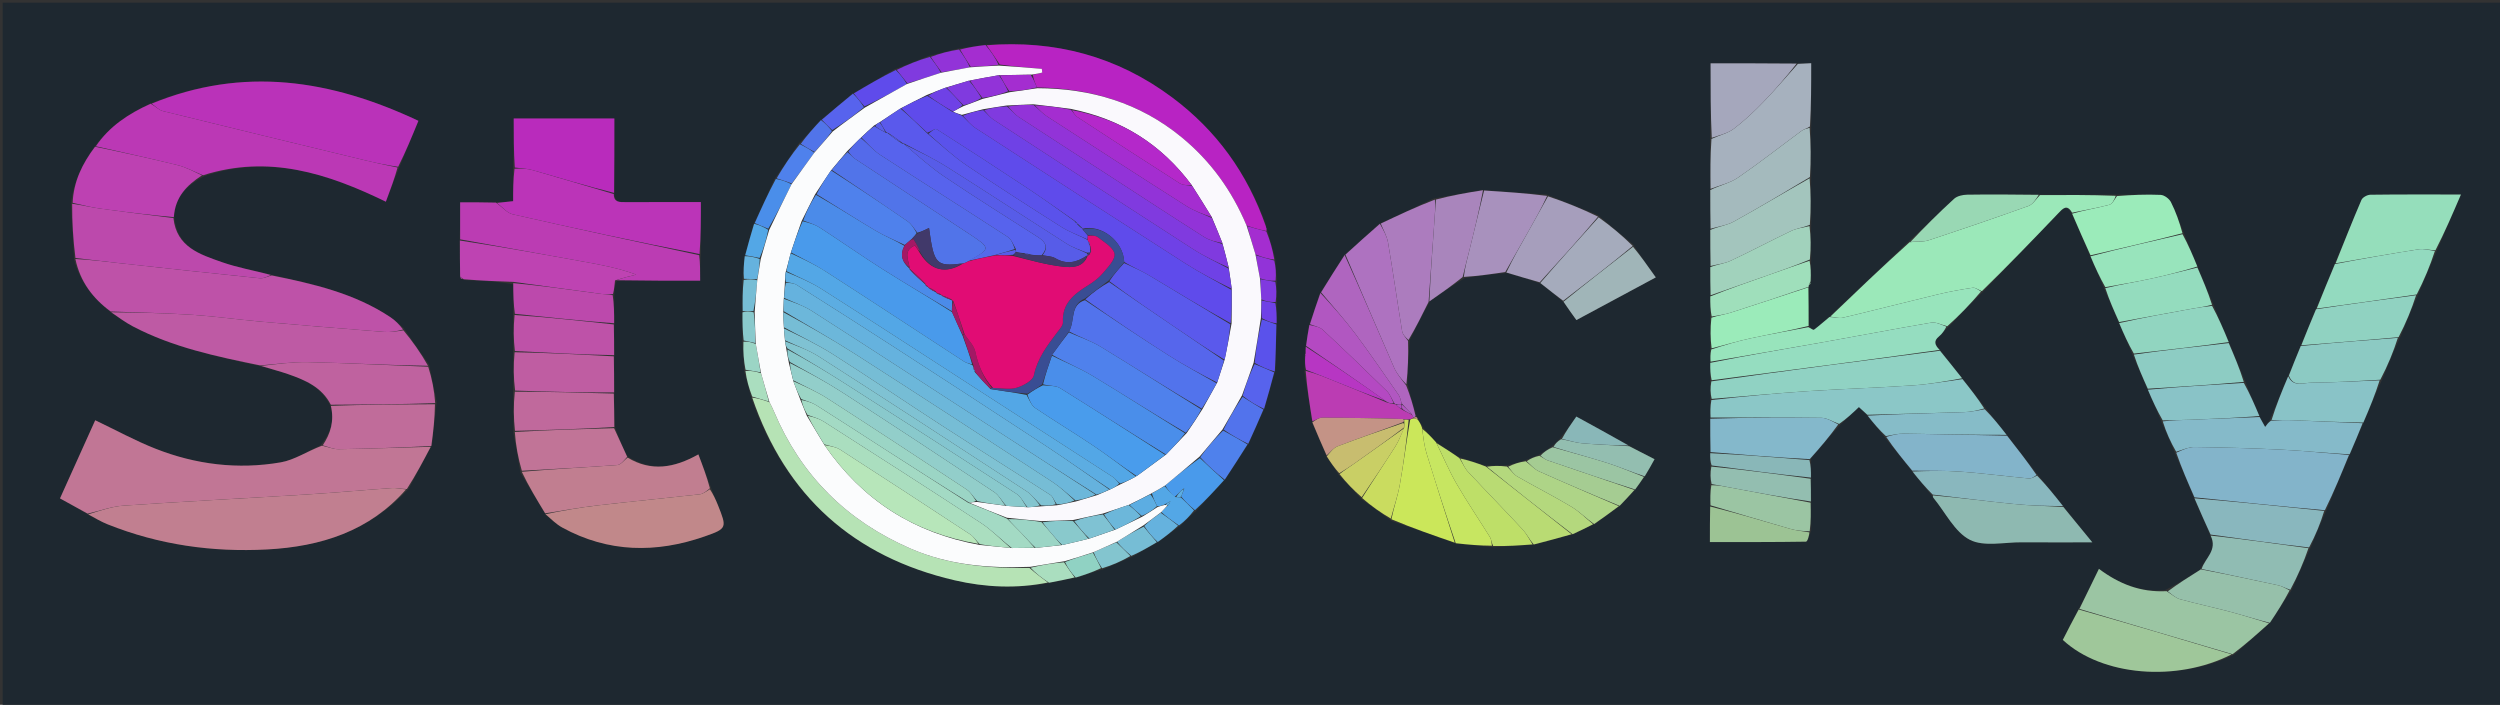 <svg version="1.1" id="Layer_1" xmlns="http://www.w3.org/2000/svg" xmlns:xlink="http://www.w3.org/1999/xlink" x="0px" y="0px"
	 width="100%" viewBox="0 0 940 265" enable-background="new 0 0 940 265" xml:space="preserve">
<rect x="0" y="0" width="940" height="265" fill="#333333" stroke="none"/>
<path fill="#1E2830" opacity="1" stroke="none" 
	d="
M618,266 
	C412,266 206.5,266 1,266 
	C1,177.667 1,89.333 1,1 
	C314.333,1 627.667,1 941,1 
	C941,89.333 941,177.667 941,266 
	C833.5,266 726,266 618,266 
M480.093,113.133 
	C480.032,110.756 479.971,108.38 480.094,105.121 
	C479.885,102.744 479.675,100.367 479.491,97.246 
	C478.517,93.842 477.542,90.438 476.535,86.648 
	C476.535,86.648 476.149,86.626 476.448,86.316 
	C476.283,85.954 476.118,85.591 475.945,84.46 
	C468.986,64.991 457.283,48.987 440.717,36.62 
	C420.005,21.157 396.636,14.974 370.132,16.857 
	C367.079,17.335 364.025,17.813 360.198,18.263 
	C356.796,19.184 353.394,20.106 349.232,21.031 
	C345.155,22.686 341.079,24.341 336.283,26.062 
	C331.202,29.08 326.12,32.099 320.389,35.3 
	C316.595,38.539 312.801,41.779 308.392,45.276 
	C305.891,48.108 303.39,50.941 300.263,54.05 
	C297.407,58.374 294.552,62.698 291.12,67.494 
	C288.676,72.951 286.232,78.409 283.313,84.397 
	C282.272,88.255 281.231,92.113 279.872,96.677 
	C279.667,99.378 279.462,102.079 279.102,105.613 
	C279.153,109.405 279.205,113.198 279.101,117.898 
	C279.154,121.267 279.207,124.635 279.104,128.889 
	C279.378,132.264 279.653,135.64 279.847,139.832 
	C280.733,142.891 281.618,145.951 282.502,149.723 
	C295.441,186.566 321.044,209.395 358.975,218.197 
	C370.489,220.869 382.269,221.393 394.844,219.183 
	C397.919,218.496 400.993,217.81 404.846,217.206 
	C407.906,216.133 410.966,215.061 414.781,214.097 
	C418.253,212.527 421.725,210.958 425.912,209.265 
	C428.933,207.465 431.954,205.666 435.629,203.718 
	C438.097,201.818 440.566,199.917 443.676,197.838 
	C445.492,195.955 447.308,194.073 449.798,192.052 
	C453.269,188.222 456.74,184.392 460.79,180.157 
	C463.546,175.803 466.302,171.45 469.589,166.649 
	C471.405,162.434 473.22,158.219 475.526,153.467 
	C476.718,148.984 477.911,144.501 479.561,139.32 
	C479.679,133.548 479.797,127.777 480.098,121.13 
	C480.035,118.756 479.972,116.381 480.093,113.133 
M490.577,134.543 
	C490.633,136.035 490.689,137.527 490.472,139.834 
	C491.466,146.028 492.46,152.222 493.465,159.197 
	C495.247,163.21 497.029,167.222 498.914,171.913 
	C500.352,173.948 501.789,175.984 503.431,178.64 
	C506.19,181.481 508.95,184.322 512.029,187.767 
	C515.643,190.306 519.256,192.845 523.3,195.892 
	C531.196,198.613 539.092,201.333 547.707,204.438 
	C552.133,204.806 556.559,205.174 561.876,205.775 
	C566.67,205.417 571.463,205.059 577.103,204.763 
	C581.716,203.468 586.329,202.172 591.655,200.85 
	C594.114,199.6 596.573,198.351 599.724,196.992 
	C602.712,194.77 605.701,192.547 609.265,190.067 
	C611.026,188.118 612.786,186.169 615.059,183.891 
	C616.083,182.365 617.107,180.838 618.673,178.888 
	C619.757,176.923 620.841,174.959 622.114,172.653 
	C618.627,170.867 615.6,169.316 612.096,167.231 
	C605.687,163.726 599.277,160.221 592.697,156.622 
	C590.654,159.543 588.763,162.247 586.31,165.159 
	C585.503,166.031 584.696,166.903 583.253,167.964 
	C581.839,168.993 580.425,170.022 578.329,171.122 
	C576.879,171.777 575.428,172.432 573.238,173.089 
	C571.158,173.78 569.077,174.472 566.117,175.023 
	C563.743,175.069 561.37,175.115 558.242,175.016 
	C555.154,174.032 552.067,173.049 548.357,171.75 
	C545.614,170.033 542.87,168.317 539.797,166.045 
	C538.202,164.355 536.607,162.666 534.878,160.344 
	C534.263,159.468 533.649,158.592 532.989,157.155 
	C532.867,157.01 532.744,156.866 532.492,156.07 
	C531.35,152.387 530.208,148.704 529.207,144.187 
	C529.398,138.934 529.589,133.681 530.097,127.754 
	C532.447,123.01 534.796,118.267 537.745,113.15 
	C541.808,110.305 545.872,107.46 550.816,104.526 
	C555.873,103.781 560.93,103.037 566.751,102.645 
	C570.813,103.815 574.874,104.985 579.353,106.668 
	C582.151,108.815 584.95,110.963 587.987,113.769 
	C589.515,115.892 591.043,118.015 592.724,120.349 
	C602.599,115.041 612.276,109.839 622.585,104.297 
	C619.486,99.915 616.856,96.195 614.01,91.868 
	C609.755,88.371 605.499,84.875 600.826,80.878 
	C594.62,78.406 588.413,75.935 581.523,73.136 
	C573.691,72.635 565.858,72.135 557.207,71.42 
	C551.43,72.466 545.653,73.512 539.088,74.62 
	C532.451,77.767 525.814,80.915 518.509,84.236 
	C514.302,88.07 510.095,91.904 505.289,96.075 
	C502.437,100.689 499.585,105.302 496.225,110.385 
	C494.997,114.221 493.769,118.057 492.111,122.489 
	C491.769,125.005 491.427,127.52 490.868,130.708 
	C490.888,131.41 490.907,132.111 490.699,133.071 
	C490.602,133.32 490.659,133.525 490.577,134.543 
M681.029,179.149 
	C680.95,177.093 680.871,175.038 681.008,172.288 
	C684.466,168.192 687.923,164.095 692.017,159.64 
	C694.318,157.458 696.62,155.277 698.949,153.069 
	C700.236,154.238 701.183,155.098 702.319,156.595 
	C704.442,159.113 706.564,161.631 708.94,164.792 
	C712.294,168.852 715.649,172.911 719.208,177.616 
	C721.546,180.393 723.884,183.171 726.474,186.555 
	C726.677,186.818 726.874,187.086 727.085,187.342 
	C731.506,192.733 734.949,200.02 740.638,202.957 
	C745.931,205.688 753.616,203.85 760.248,203.905 
	C768.617,203.973 776.986,203.921 786.721,203.921 
	C782.471,198.738 779.138,194.672 775.538,189.945 
	C772.437,186.134 769.335,182.323 765.794,178.027 
	C762.083,173.291 758.371,168.555 754.305,163.189 
	C751.769,160.021 749.234,156.853 746.314,153.089 
	C743.511,149.577 740.708,146.064 737.581,141.902 
	C734.864,138.555 732.146,135.208 729.183,131.259 
	C727.421,129.682 726.959,128.181 729.111,126.446 
	C730.246,125.531 731.087,124.252 732.688,122.882 
	C736.788,118.572 740.888,114.262 745.606,109.704 
	C755.021,99.894 764.445,90.095 773.841,80.268 
	C775.555,78.476 777.151,76.544 779.14,80.697 
	C781.436,85.797 783.732,90.898 786.038,96.729 
	C787.758,100.484 789.478,104.238 791.208,108.711 
	C793.066,112.838 794.924,116.966 796.832,121.839 
	C798.527,125.568 800.221,129.297 801.969,133.759 
	C803.833,137.892 805.696,142.024 807.639,146.907 
	C809.34,150.634 811.04,154.361 812.771,158.839 
	C814.478,162.575 816.185,166.31 817.959,170.785 
	C820.342,176.186 822.725,181.587 825.127,187.712 
	C827.142,192.14 829.156,196.568 831.207,201.762 
	C833.934,206.894 829.028,209.901 827.226,214.236 
	C823.15,216.823 819.074,219.411 814.1,221.866 
	C804.861,222.791 796.855,219.603 789.196,213.893 
	C786.629,219.159 784.241,224.057 781.329,229.391 
	C779.399,233.18 777.469,236.968 775.616,240.603 
	C790.306,254.252 818.495,256.566 840.122,246.092 
	C844.47,242.183 848.818,238.274 853.754,234.003 
	C856.217,230.099 858.681,226.195 861.675,221.822 
	C863.936,216.596 866.198,211.371 868.903,205.627 
	C870.724,201.126 872.545,196.625 874.843,191.631 
	C877.635,184.778 880.428,177.925 883.707,170.587 
	C885.259,166.765 886.812,162.943 888.857,158.65 
	C890.983,153.437 893.11,148.225 895.734,142.544 
	C897.842,137.37 899.95,132.196 902.594,126.563 
	C904.693,121.374 906.792,116.185 909.352,110.45 
	C911.541,105.168 913.729,99.886 916.325,94.074 
	C919.243,87.275 922.162,80.477 925.312,73.138 
	C913.429,73.138 902.341,73.078 891.255,73.226 
	C890.094,73.242 888.32,74.211 887.897,75.197 
	C884.511,83.069 881.383,91.051 877.708,99.551 
	C875.5,105.04 873.292,110.529 870.592,116.532 
	C868.826,120.965 867.06,125.397 864.889,130.339 
	C863.467,133.963 862.044,137.587 860.117,141.761 
	C857.952,147.132 855.787,152.504 853.216,158.384 
	C852.766,159.017 852.316,159.65 851.694,160.525 
	C850.86,159.034 850.233,157.91 849.429,156.051 
	C847.673,152.018 845.916,147.985 844.123,143.195 
	C842.086,138.462 840.048,133.728 837.977,128.257 
	C836.041,123.82 834.105,119.383 832.127,114.181 
	C830.16,109.648 828.193,105.116 826.176,99.868 
	C824.461,95.908 822.746,91.949 820.983,87.256 
	C819.446,83.481 818.107,79.604 816.263,75.985 
	C815.616,74.715 813.763,73.339 812.404,73.279 
	C806.948,73.038 801.471,73.295 795.081,73.18 
	C785.729,73.238 776.378,73.296 766.103,73.162 
	C757.286,73.154 748.468,73.067 739.653,73.207 
	C737.983,73.234 735.899,73.693 734.737,74.754 
	C728.981,80.006 723.471,85.528 717.243,91.166 
	C707.556,100.463 697.868,109.759 687.566,119.341 
	C685.749,120.911 683.988,122.558 682.055,123.97 
	C681.751,124.192 680.668,123.347 680.126,122.08 
	C680.067,117.39 680.007,112.7 680.124,107.647 
	C680.124,107.647 680.1,107.245 680.637,107.035 
	C680.716,106.702 680.795,106.368 681.021,105.15 
	C680.939,102.77 680.857,100.39 681.011,97.108 
	C680.933,93.075 680.856,89.041 681.014,84.097 
	C680.936,78.4 680.857,72.702 681.012,66.094 
	C680.935,60.063 680.857,54.033 681.011,47.09 
	C681.011,39.418 681.011,31.745 681.011,23.765 
	C678.913,23.869 677.457,23.941 675.082,23.81 
	C664.492,23.81 653.901,23.81 643.176,23.81 
	C643.176,33.553 643.176,42.663 642.963,52.596 
	C643.036,58.732 643.109,64.869 642.961,71.914 
	C643.036,76.612 643.111,81.31 642.965,86.913 
	C643.038,91.279 643.112,95.645 642.966,100.904 
	C643.04,104.273 643.114,107.643 642.968,111.878 
	C643.041,114.257 643.114,116.636 642.966,119.912 
	C643.038,123.606 643.11,127.3 642.955,131.808 
	C643.031,133.204 643.106,134.6 642.956,136.849 
	C643.032,138.898 643.107,140.946 642.953,143.847 
	C643.028,145.896 643.102,147.946 642.948,150.847 
	C643.024,152.897 643.099,154.946 642.945,157.897 
	C643.019,161.925 643.093,165.953 642.937,170.797 
	C643.011,172.198 643.084,173.599 642.946,175.857 
	C643.019,177.905 643.091,179.953 642.946,182.868 
	C643.013,185.244 643.08,187.621 642.922,190.905 
	C642.922,195.01 642.922,199.115 642.922,203.81 
	C655.259,203.81 667.148,203.864 679.032,203.658 
	C679.646,203.647 680.22,201.42 681.018,199.406 
	C680.943,195.94 680.868,192.473 681.017,188.128 
	C680.946,185.42 680.875,182.712 681.029,179.149 
M231.016,121.096 
	C230.942,117.725 230.867,114.354 231.005,110.132 
	C231.008,108.657 231.01,107.181 231.937,105.543 
	C242.342,105.543 252.747,105.543 263.26,105.543 
	C263.26,101.839 263.26,98.9 263.523,95.066 
	C263.523,88.816 263.523,82.565 263.523,75.978 
	C253.566,75.978 244.415,75.954 235.265,75.994 
	C233.021,76.004 230.798,76.189 231.004,72.067 
	C231.004,62.991 231.004,53.915 231.004,44.534 
	C218.177,44.534 205.841,44.534 193.152,44.534 
	C193.152,50.835 193.152,56.907 192.941,63.887 
	C192.941,67.803 192.941,71.719 192.941,75.635 
	C190.438,75.909 188.644,76.105 186.079,76.069 
	C181.809,76.069 177.538,76.069 173.012,76.069 
	C173.012,81.082 173.012,85.535 172.832,90.904 
	C172.893,95.266 172.954,99.627 172.998,104.62 
	C173.343,104.784 173.688,104.947 174.944,105.332 
	C180.978,105.55 187.012,105.768 192.92,106.904 
	C192.997,110.598 193.073,114.293 192.939,118.898 
	C193.008,123.26 193.078,127.621 192.934,132.89 
	C193.006,137.529 193.079,142.169 192.947,147.646 
	C193.023,152.429 193.1,157.211 193.051,162.846 
	C193.943,167.564 194.836,172.282 195.699,177.786 
	C198.792,182.86 201.885,187.934 205.251,193.648 
	C207.296,195.234 209.171,197.13 211.412,198.358 
	C228.706,207.834 246.707,208.054 264.946,201.699 
	C273.417,198.748 273.318,198.408 269.968,189.99 
	C269.113,187.841 268.111,185.752 267.176,182.899 
	C265.673,178.95 264.17,175 262.588,170.846 
	C253.457,175.986 244.816,177.412 235.678,171.441 
	C234.085,167.959 232.491,164.476 231.075,160.083 
	C230.981,156.052 230.887,152.022 231.013,147.086 
	C230.941,142.719 230.869,138.352 231.014,133.088 
	C230.941,129.388 230.869,125.688 231.016,121.096 
M164.188,151.125 
	C163.297,146.706 162.406,142.288 161.363,137.138 
	C158.246,132.746 155.129,128.355 151.751,123.344 
	C150.101,121.973 148.562,120.437 146.786,119.255 
	C133.251,110.253 117.773,106.724 101.537,103.203 
	C95.481,101.688 89.269,100.619 83.408,98.552 
	C75.162,95.645 66.35,92.899 65.5,81.306 
	C65.861,74.041 70.24,69.62 76.911,66.182 
	C101.031,58.03 123.106,65.164 145.084,75.84 
	C146.787,71.29 148.341,67.137 150.34,62.425 
	C152.539,57.074 154.739,51.723 157.325,45.432 
	C124.392,29.892 91.403,24.827 56.295,39.033 
	C48.286,42.758 41.102,47.531 35.45,55.352 
	C30.941,61.539 27.672,68.233 26.667,76.732 
	C27.088,83.491 27.51,90.249 27.884,97.766 
	C30.132,105.871 34.883,112.199 42.014,117.701 
	C44.666,119.389 47.214,121.276 49.987,122.732 
	C65.001,130.614 81.403,134.033 98.432,137.773 
	C101.753,138.737 105.125,139.555 108.385,140.696 
	C114.818,142.947 121.04,145.582 124.435,153.038 
	C125.734,158.33 124.315,162.977 120.475,167.49 
	C115.514,169.675 110.74,172.945 105.556,173.843 
	C89.48,176.627 73.611,174.683 58.441,168.701 
	C50.803,165.689 43.547,161.708 35.805,158.017 
	C31.479,167.613 27.13,177.257 22.556,187.402 
	C26.318,189.475 29.632,191.301 33.399,193.649 
	C35.758,194.827 38.047,196.18 40.487,197.155 
	C59.74,204.846 79.78,207.689 100.416,206.596 
	C120.72,205.521 139.011,199.679 153.687,183.739 
	C156.444,178.49 159.201,173.241 162.405,167.363 
	C162.94,162.239 163.475,157.114 164.188,151.125 
z"/>
<path fill="#C17695" opacity="1" stroke="none" 
	d="
M161.957,167.992 
	C159.201,173.241 156.444,178.49 152.98,183.873 
	C150.625,183.832 148.96,183.407 147.334,183.521 
	C136.583,184.274 125.849,185.272 115.094,185.947 
	C92.245,187.38 69.379,188.541 46.541,190.116 
	C41.962,190.431 37.475,192.088 32.946,193.127 
	C29.632,191.301 26.318,189.475 22.556,187.402 
	C27.13,177.257 31.479,167.613 35.805,158.017 
	C43.547,161.708 50.803,165.689 58.441,168.701 
	C73.611,174.683 89.48,176.627 105.556,173.843 
	C110.74,172.945 115.514,169.675 121.053,167.581 
	C123.524,168.104 125.424,168.933 127.31,168.901 
	C138.861,168.707 150.409,168.317 161.957,167.992 
z"/>
<path fill="#BE52A8" opacity="1" stroke="none" 
	d="
M102.173,103.561 
	C117.773,106.724 133.251,110.253 146.786,119.255 
	C148.562,120.437 150.101,121.973 151.562,123.902 
	C149.076,124.59 146.757,124.986 144.484,124.807 
	C129.134,123.605 113.789,122.338 98.453,120.976 
	C89.716,120.199 81.016,118.951 72.269,118.371 
	C62.069,117.694 51.836,117.515 41.618,117.119 
	C34.883,112.199 30.132,105.871 28.349,97.386 
	C34.218,97.663 39.617,98.372 45.028,98.968 
	C62.572,100.899 80.116,102.828 97.674,104.627 
	C99.122,104.775 100.671,103.94 102.173,103.561 
z"/>
<path fill="#BA32B9" opacity="1" stroke="none" 
	d="
M57.014,38.974 
	C91.403,24.827 124.392,29.892 157.325,45.432 
	C154.739,51.723 152.539,57.074 149.709,62.709 
	C145.057,62.07 141.026,61.19 137.017,60.22 
	C111.759,54.108 86.498,48.008 61.269,41.778 
	C59.715,41.394 58.426,39.934 57.014,38.974 
z"/>
<path fill="#C17F90" opacity="1" stroke="none" 
	d="
M33.172,193.388 
	C37.475,192.088 41.962,190.431 46.541,190.116 
	C69.379,188.541 92.245,187.38 115.094,185.947 
	C125.849,185.272 136.583,184.274 147.334,183.521 
	C148.96,183.407 150.625,183.832 152.677,184.017 
	C139.011,199.679 120.72,205.521 100.416,206.596 
	C79.78,207.689 59.74,204.846 40.487,197.155 
	C38.047,196.18 35.758,194.827 33.172,193.388 
z"/>
<path fill="#9BE8B9" opacity="1" stroke="none" 
	d="
M779.107,79.972 
	C777.151,76.544 775.555,78.476 773.841,80.268 
	C764.445,90.095 755.021,99.894 745.176,109.485 
	C743.738,108.881 742.66,108.045 741.733,108.188 
	C737.332,108.864 732.933,109.646 728.606,110.687 
	C716.703,113.551 704.849,116.617 692.938,119.449 
	C691.466,119.799 689.771,119.209 688.18,119.055 
	C697.868,109.759 707.556,100.463 718.001,91.075 
	C720.89,90.796 723.154,91.009 725.132,90.355 
	C737.707,86.195 750.253,81.936 762.713,77.447 
	C764.421,76.831 765.602,74.755 767.027,73.355 
	C776.378,73.296 785.729,73.238 795.516,73.626 
	C795.012,75.083 794.231,76.702 793.103,76.999 
	C788.495,78.21 783.781,79.017 779.107,79.972 
z"/>
<path fill="#BB38B5" opacity="1" stroke="none" 
	d="
M56.655,39.004 
	C58.426,39.934 59.715,41.394 61.269,41.778 
	C86.498,48.008 111.759,54.108 137.017,60.22 
	C141.026,61.19 145.057,62.07 149.487,62.988 
	C148.341,67.137 146.787,71.29 145.084,75.84 
	C123.106,65.164 101.031,58.03 76.332,65.904 
	C72.767,64.428 69.871,62.864 66.778,62.099 
	C56.569,59.574 46.289,57.339 36.036,54.993 
	C41.102,47.531 48.286,42.758 56.655,39.004 
z"/>
<path fill="#BE5AA4" opacity="1" stroke="none" 
	d="
M41.816,117.41 
	C51.836,117.515 62.069,117.694 72.269,118.371 
	C81.016,118.951 89.716,120.199 98.453,120.976 
	C113.789,122.338 129.134,123.605 144.484,124.807 
	C146.757,124.986 149.076,124.59 151.693,124.211 
	C155.129,128.355 158.246,132.746 160.935,137.533 
	C145.619,137.31 130.736,136.5 115.843,136.169 
	C109.845,136.036 103.825,136.954 97.815,137.393 
	C81.403,134.033 65.001,130.614 49.987,122.732 
	C47.214,121.276 44.666,119.389 41.816,117.41 
z"/>
<path fill="#B823C3" opacity="1" stroke="none" 
	d="
M476.149,86.626 
	C476.149,86.626 476.535,86.648 476.137,86.824 
	C473.471,86.34 471.203,85.679 468.694,84.767 
	C463.116,71.489 455.072,60.446 444.174,51.519 
	C428.437,38.628 410.147,33.222 389.888,32.863 
	C389.139,31.1 388.552,29.643 388.358,28.12 
	C389.796,27.801 390.839,27.547 391.883,27.293 
	C391.832,26.825 391.781,26.357 391.73,25.889 
	C386.487,25.448 381.243,25.008 375.915,24.26 
	C374.212,21.638 372.596,19.323 370.979,17.007 
	C396.636,14.974 420.005,21.157 440.717,36.62 
	C457.283,48.987 468.986,64.991 475.996,85.194 
	C476.08,86.16 476.115,86.393 476.149,86.626 
z"/>
<path fill="#BB34B8" opacity="1" stroke="none" 
	d="
M186.851,76.3 
	C188.644,76.105 190.438,75.909 192.941,75.635 
	C192.941,71.719 192.941,67.803 193.462,63.44 
	C196.098,63.311 198.279,63.4 200.318,63.986 
	C210.495,66.912 220.635,69.968 230.788,72.978 
	C230.798,76.189 233.021,76.004 235.265,75.994 
	C244.415,75.954 253.566,75.978 263.523,75.978 
	C263.523,82.565 263.523,88.816 263.027,95.515 
	C239.275,90.882 216.003,85.879 192.797,80.588 
	C190.603,80.088 188.823,77.773 186.851,76.3 
z"/>
<path fill="#83B4CA" opacity="1" stroke="none" 
	d="
M883.22,171.072 
	C880.428,177.925 877.635,184.778 874.155,191.845 
	C857.347,190.37 841.228,188.679 825.108,186.989 
	C822.725,181.587 820.342,176.186 818.267,170.222 
	C820.768,169.106 822.969,168.054 825.154,168.085 
	C836.099,168.242 847.049,168.524 857.981,169.075 
	C866.406,169.5 874.808,170.39 883.22,171.072 
z"/>
<path fill="#BB3CB3" opacity="1" stroke="none" 
	d="
M186.465,76.185 
	C188.823,77.773 190.603,80.088 192.797,80.588 
	C216.003,85.879 239.275,90.882 262.895,95.962 
	C263.26,98.9 263.26,101.839 263.26,105.543 
	C252.747,105.543 242.342,105.543 231.717,105.36 
	C234.057,104.533 236.617,103.889 239.177,103.246 
	C232.793,100.878 226.367,99.654 219.93,98.483 
	C204.293,95.638 188.652,92.817 173.012,89.987 
	C173.012,85.535 173.012,81.082 173.012,76.069 
	C177.538,76.069 181.809,76.069 186.465,76.185 
z"/>
<path fill="#8BC7C7" opacity="1" stroke="none" 
	d="
M737.905,142.552 
	C740.708,146.064 743.511,149.577 746.076,153.57 
	C743.388,154.367 740.945,154.886 738.488,154.966 
	C726.371,155.36 714.249,155.639 702.129,155.958 
	C701.183,155.098 700.236,154.238 698.949,153.069 
	C696.62,155.277 694.318,157.458 691.502,159.404 
	C688.94,158.445 686.902,157.125 684.845,157.098 
	C670.957,156.911 657.065,156.997 643.175,156.995 
	C643.099,154.946 643.024,152.897 643.478,150.413 
	C656.035,148.988 668.052,147.843 680.092,147.047 
	C693.137,146.184 706.215,145.796 719.258,144.903 
	C725.498,144.475 731.691,143.357 737.905,142.552 
z"/>
<path fill="#C17E90" opacity="1" stroke="none" 
	d="
M235.983,172.059 
	C244.816,177.412 253.457,175.986 262.588,170.846 
	C264.17,175 265.673,178.95 266.926,183.582 
	C265.49,184.816 264.346,185.724 263.114,185.864 
	C250.264,187.316 237.388,188.547 224.544,190.05 
	C217.996,190.816 211.498,192.008 204.978,193.008 
	C201.885,187.934 198.792,182.86 196.193,177.393 
	C208.489,176.327 220.297,175.741 232.084,174.863 
	C233.446,174.761 234.686,173.033 235.983,172.059 
z"/>
<path fill="#BC49AC" opacity="1" stroke="none" 
	d="
M101.855,103.382 
	C100.671,103.94 99.122,104.775 97.674,104.627 
	C80.116,102.828 62.572,100.899 45.028,98.968 
	C39.617,98.372 34.218,97.663 28.372,97.007 
	C27.51,90.249 27.088,83.491 27.134,76.617 
	C31.096,77.177 34.57,78.01 38.092,78.496 
	C47.122,79.742 56.172,80.834 65.214,81.988 
	C66.35,92.899 75.162,95.645 83.408,98.552 
	C89.269,100.619 95.481,101.688 101.855,103.382 
z"/>
<path fill="#C1888A" opacity="1" stroke="none" 
	d="
M205.114,193.328 
	C211.498,192.008 217.996,190.816 224.544,190.05 
	C237.388,188.547 250.264,187.316 263.114,185.864 
	C264.346,185.724 265.49,184.816 266.926,183.951 
	C268.111,185.752 269.113,187.841 269.968,189.99 
	C273.318,198.408 273.417,198.748 264.946,201.699 
	C246.707,208.054 228.706,207.834 211.412,198.358 
	C209.171,197.13 207.296,195.234 205.114,193.328 
z"/>
<path fill="#9BC5A3" opacity="1" stroke="none" 
	d="
M781.854,228.955 
	C784.241,224.057 786.629,219.159 789.196,213.893 
	C796.855,219.603 804.861,222.791 814.646,222.273 
	C816.702,223.584 818.107,224.872 819.742,225.321 
	C825.972,227.029 832.301,228.375 838.545,230.035 
	C843.455,231.341 848.295,232.912 853.166,234.365 
	C848.818,238.274 844.47,242.183 839.433,245.984 
	C819.781,240.236 800.817,234.596 781.854,228.955 
z"/>
<path fill="#B6E3B5" opacity="1" stroke="none" 
	d="
M394.01,219.038 
	C382.269,221.393 370.489,220.869 358.975,218.197 
	C321.044,209.395 295.441,186.566 282.825,149.467 
	C285.13,149.803 287.113,150.393 289.326,151.237 
	C290.034,152.549 290.535,153.599 290.986,154.67 
	C301.174,178.852 318.467,195.926 342.497,206.327 
	C356.751,212.498 371.735,213.725 387.079,213.547 
	C389.439,215.597 391.725,217.318 394.01,219.038 
z"/>
<path fill="#B92BBC" opacity="1" stroke="none" 
	d="
M230.896,72.522 
	C220.635,69.968 210.495,66.912 200.318,63.986 
	C198.279,63.4 196.098,63.311 193.567,62.985 
	C193.152,56.907 193.152,50.835 193.152,44.534 
	C205.841,44.534 218.177,44.534 231.004,44.534 
	C231.004,53.915 231.004,62.991 230.896,72.522 
z"/>
<path fill="#90D2C3" opacity="1" stroke="none" 
	d="
M737.743,142.227 
	C731.691,143.357 725.498,144.475 719.258,144.903 
	C706.215,145.796 693.137,146.184 680.092,147.047 
	C668.052,147.843 656.035,148.988 643.592,149.987 
	C643.102,147.946 643.028,145.896 643.468,143.394 
	C672.465,139.248 700.947,135.555 729.429,131.862 
	C732.146,135.208 734.864,138.555 737.743,142.227 
z"/>
<path fill="#BD41B2" opacity="1" stroke="none" 
	d="
M65.357,81.647 
	C56.172,80.834 47.122,79.742 38.092,78.496 
	C34.57,78.01 31.096,77.177 27.314,76.249 
	C27.672,68.233 30.941,61.539 35.743,55.172 
	C46.289,57.339 56.569,59.574 66.778,62.099 
	C69.871,62.864 72.767,64.428 75.945,65.949 
	C70.24,69.62 65.861,74.041 65.357,81.647 
z"/>
<path fill="#9FC79A" opacity="1" stroke="none" 
	d="
M781.591,229.173 
	C800.817,234.596 819.781,240.236 839.104,246.038 
	C818.495,256.566 790.306,254.252 775.616,240.603 
	C777.469,236.968 779.399,233.18 781.591,229.173 
z"/>
<path fill="#95DEBB" opacity="1" stroke="none" 
	d="
M878.176,99 
	C881.383,91.051 884.511,83.069 887.897,75.197 
	C888.32,74.211 890.094,73.242 891.255,73.226 
	C902.341,73.078 913.429,73.138 925.312,73.138 
	C922.162,80.477 919.243,87.275 915.722,94.12 
	C913.217,94.001 911.254,93.448 909.423,93.736 
	C898.99,95.38 888.588,97.224 878.176,99 
z"/>
<path fill="#A6B1BE" opacity="1" stroke="none" 
	d="
M643.182,71.005 
	C643.109,64.869 643.036,58.732 643.512,52.236 
	C646.69,50.767 649.666,50.118 651.871,48.449 
	C655.801,45.475 659.439,42.055 662.879,38.509 
	C667.415,33.834 671.641,28.859 676,24.013 
	C677.457,23.941 678.913,23.869 681.011,23.765 
	C681.011,31.745 681.011,39.418 680.546,47.566 
	C679.183,48.417 678.167,48.631 677.405,49.192 
	C669.415,55.074 661.609,61.22 653.431,66.824 
	C650.457,68.863 646.623,69.648 643.182,71.005 
z"/>
<path fill="#85BAC9" opacity="1" stroke="none" 
	d="
M883.463,170.83 
	C874.808,170.39 866.406,169.5 857.981,169.075 
	C847.049,168.524 836.099,168.242 825.154,168.085 
	C822.969,168.054 820.768,169.106 818.233,169.852 
	C816.185,166.31 814.478,162.575 813.194,158.443 
	C816.887,157.978 820.159,157.953 823.427,157.831 
	C832.154,157.505 840.879,157.138 849.605,156.787 
	C850.233,157.91 850.86,159.034 851.694,160.525 
	C852.316,159.65 852.766,159.017 853.912,158.159 
	C857.1,157.955 859.594,157.914 862.082,158.012 
	C870.844,158.356 879.604,158.747 888.364,159.121 
	C886.812,162.943 885.259,166.765 883.463,170.83 
z"/>
<path fill="#98E4BC" opacity="1" stroke="none" 
	d="
M687.873,119.198 
	C689.771,119.209 691.466,119.799 692.938,119.449 
	C704.849,116.617 716.703,113.551 728.606,110.687 
	C732.933,109.646 737.332,108.864 741.733,108.188 
	C742.66,108.045 743.738,108.881 744.867,109.609 
	C740.888,114.262 736.788,118.572 732.166,122.686 
	C729.811,122.06 727.873,121.009 726.163,121.301 
	C712.481,123.635 698.853,126.28 685.188,128.716 
	C671.198,131.21 657.185,133.575 643.182,135.996 
	C643.106,134.6 643.031,133.204 643.445,131.379 
	C648.69,129.689 653.405,128.243 658.209,127.207 
	C665.422,125.652 672.697,124.385 679.945,122.996 
	C680.668,123.347 681.751,124.192 682.055,123.97 
	C683.988,122.558 685.749,120.911 687.873,119.198 
z"/>
<path fill="#95DDC0" opacity="1" stroke="none" 
	d="
M643.069,136.423 
	C657.185,133.575 671.198,131.21 685.188,128.716 
	C698.853,126.28 712.481,123.635 726.163,121.301 
	C727.873,121.009 729.811,122.06 731.853,122.813 
	C731.087,124.252 730.246,125.531 729.111,126.446 
	C726.959,128.181 727.421,129.682 729.306,131.56 
	C700.947,135.555 672.465,139.248 643.583,142.968 
	C643.107,140.946 643.032,138.898 643.069,136.423 
z"/>
<path fill="#BE43B2" opacity="1" stroke="none" 
	d="
M172.922,90.446 
	C188.652,92.817 204.293,95.638 219.93,98.483 
	C226.367,99.654 232.793,100.878 239.177,103.246 
	C236.617,103.889 234.057,104.533 231.255,105.441 
	C231.01,107.181 231.008,108.657 230.484,110.56 
	C228.648,110.829 227.332,110.688 226.021,110.508 
	C215.028,109.005 204.037,107.494 193.045,105.986 
	C187.012,105.768 180.978,105.55 174.354,105.004 
	C173.514,104.447 173.264,104.218 173.015,103.989 
	C172.954,99.627 172.893,95.266 172.922,90.446 
z"/>
<path fill="#BF629F" opacity="1" stroke="none" 
	d="
M98.124,137.583 
	C103.825,136.954 109.845,136.036 115.843,136.169 
	C130.736,136.5 145.619,137.31 161.011,137.899 
	C162.406,142.288 163.297,146.706 163.63,151.561 
	C150.176,152.057 137.279,152.117 124.383,152.178 
	C121.04,145.582 114.818,142.947 108.385,140.696 
	C105.125,139.555 101.753,138.737 98.124,137.583 
z"/>
<path fill="#8EB9B1" opacity="1" stroke="none" 
	d="
M775.804,190.606 
	C779.138,194.672 782.471,198.738 786.721,203.921 
	C776.986,203.921 768.617,203.973 760.248,203.905 
	C753.616,203.85 745.931,205.688 740.638,202.957 
	C734.949,200.02 731.506,192.733 727.085,187.342 
	C726.874,187.086 726.677,186.818 726.793,186.263 
	C737.142,187.167 747.157,188.498 757.205,189.508 
	C763.379,190.128 769.603,190.257 775.804,190.606 
z"/>
<path fill="#83B4CA" opacity="1" stroke="none" 
	d="
M719.004,176.971 
	C715.649,172.911 712.294,168.852 709.216,164.295 
	C711.616,163.531 713.742,163.011 715.86,163.042 
	C728.795,163.232 741.727,163.547 754.66,163.82 
	C758.371,168.555 762.083,173.291 765.731,178.58 
	C764.731,179.406 763.766,179.99 762.864,179.904 
	C754.287,179.091 745.735,177.968 737.146,177.335 
	C731.122,176.891 725.053,177.07 719.004,176.971 
z"/>
<path fill="#C06C9A" opacity="1" stroke="none" 
	d="
M124.409,152.608 
	C137.279,152.117 150.176,152.057 163.541,151.994 
	C163.475,157.114 162.94,162.239 162.181,167.678 
	C150.409,168.317 138.861,168.707 127.31,168.901 
	C125.424,168.933 123.524,168.104 121.354,167.433 
	C124.315,162.977 125.734,158.33 124.409,152.608 
z"/>
<path fill="#A4BABD" opacity="1" stroke="none" 
	d="
M643.071,71.459 
	C646.623,69.648 650.457,68.863 653.431,66.824 
	C661.609,61.22 669.415,55.074 677.405,49.192 
	C678.167,48.631 679.183,48.417 680.431,48.022 
	C680.857,54.033 680.935,60.063 680.543,66.569 
	C670.694,72.5 661.386,78.087 651.884,83.323 
	C649.282,84.757 646.101,85.142 643.185,86.008 
	C643.111,81.31 643.036,76.612 643.071,71.459 
z"/>
<path fill="#AC7CBE" opacity="1" stroke="none" 
	d="
M537.145,113.524 
	C534.796,118.267 532.447,123.01 529.589,127.844 
	C528.436,126.804 527.405,125.739 527.207,124.536 
	C525.385,113.443 523.806,102.309 521.913,91.228 
	C521.491,88.756 520.114,86.446 519.177,84.062 
	C525.814,80.915 532.451,77.767 539.51,75.062 
	C539.75,77.804 539.557,80.104 539.39,82.405 
	C538.638,92.778 537.893,103.151 537.145,113.524 
z"/>
<path fill="#84B8CB" opacity="1" stroke="none" 
	d="
M643.06,157.446 
	C657.065,156.997 670.957,156.911 684.845,157.098 
	C686.902,157.125 688.94,158.445 691.184,159.582 
	C687.923,164.095 684.466,168.192 680.453,172.638 
	C667.655,171.986 655.411,170.983 643.167,169.981 
	C643.093,165.953 643.019,161.925 643.06,157.446 
z"/>
<path fill="#9BEBBA" opacity="1" stroke="none" 
	d="
M779.124,80.335 
	C783.781,79.017 788.495,78.21 793.103,76.999 
	C794.231,76.702 795.012,75.083 795.977,73.72 
	C801.471,73.295 806.948,73.038 812.404,73.279 
	C813.763,73.339 815.616,74.715 816.263,75.985 
	C818.107,79.604 819.446,83.481 820.616,87.693 
	C808.841,90.752 797.434,93.375 786.027,95.998 
	C783.732,90.898 781.436,85.797 779.124,80.335 
z"/>
<path fill="#A891BD" opacity="1" stroke="none" 
	d="
M558.025,71.635 
	C565.858,72.135 573.691,72.635 581.714,73.656 
	C579.539,78.374 577.179,82.575 574.805,86.768 
	C571.872,91.947 568.927,97.118 565.987,102.292 
	C560.93,103.037 555.873,103.781 550.394,104.125 
	C550.852,100.377 551.768,97.04 552.604,93.682 
	C554.432,86.339 556.221,78.985 558.025,71.635 
z"/>
<path fill="#89B7BE" opacity="1" stroke="none" 
	d="
M825.117,187.351 
	C841.228,188.679 857.347,190.37 873.916,192.092 
	C872.545,196.625 870.724,201.126 868.209,205.854 
	C855.4,204.387 843.286,202.691 831.171,200.996 
	C829.156,196.568 827.142,192.14 825.117,187.351 
z"/>
<path fill="#93DABF" opacity="1" stroke="none" 
	d="
M877.942,99.276 
	C888.588,97.224 898.99,95.38 909.423,93.736 
	C911.254,93.448 913.217,94.001 915.518,94.385 
	C913.729,99.886 911.541,105.168 908.692,110.723 
	C895.715,112.67 883.399,114.344 871.084,116.018 
	C873.292,110.529 875.5,105.04 877.942,99.276 
z"/>
<path fill="#AE72C0" opacity="1" stroke="none" 
	d="
M518.843,84.149 
	C520.114,86.446 521.491,88.756 521.913,91.228 
	C523.806,102.309 525.385,113.443 527.207,124.536 
	C527.405,125.739 528.436,126.804 529.431,128.181 
	C529.589,133.681 529.398,138.934 528.8,144.514 
	C526.975,142.654 525.227,140.611 524.194,138.255 
	C518.001,124.123 511.972,109.918 505.888,95.738 
	C510.095,91.904 514.302,88.07 518.843,84.149 
z"/>
<path fill="#A3C5BD" opacity="1" stroke="none" 
	d="
M643.075,86.461 
	C646.101,85.142 649.282,84.757 651.884,83.323 
	C661.386,78.087 670.694,72.5 680.427,67.025 
	C680.857,72.702 680.936,78.4 680.506,84.554 
	C677.799,85.607 675.451,85.893 673.429,86.858 
	C665.813,90.492 658.359,94.464 650.722,98.051 
	C648.412,99.135 645.708,99.381 643.185,100.011 
	C643.112,95.645 643.038,91.279 643.075,86.461 
z"/>
<path fill="#A69EBC" opacity="1" stroke="none" 
	d="
M566.369,102.469 
	C568.927,97.118 571.872,91.947 574.805,86.768 
	C577.179,82.575 579.539,78.374 582.056,73.82 
	C588.413,75.935 594.62,78.406 600.875,81.47 
	C593.595,90.093 586.265,98.124 578.936,106.154 
	C574.874,104.985 570.813,103.815 566.369,102.469 
z"/>
<path fill="#C17497" opacity="1" stroke="none" 
	d="
M235.831,171.75 
	C234.686,173.033 233.446,174.761 232.084,174.863 
	C220.297,175.741 208.489,176.327 196.207,177 
	C194.836,172.282 193.943,167.564 193.571,162.423 
	C206.359,161.664 218.629,161.329 230.898,160.994 
	C232.491,164.476 234.085,167.959 235.831,171.75 
z"/>
<path fill="#A5A7BC" opacity="1" stroke="none" 
	d="
M675.541,23.911 
	C671.641,28.859 667.415,33.834 662.879,38.509 
	C659.439,42.055 655.801,45.475 651.871,48.449 
	C649.666,50.118 646.69,50.767 643.619,51.824 
	C643.176,42.663 643.176,33.553 643.176,23.81 
	C653.901,23.81 664.492,23.81 675.541,23.911 
z"/>
<path fill="#C0699C" opacity="1" stroke="none" 
	d="
M230.986,160.538 
	C218.629,161.329 206.359,161.664 193.633,161.996 
	C193.1,157.211 193.023,152.429 193.58,147.277 
	C206.407,147.268 218.6,147.63 230.793,147.991 
	C230.887,152.022 230.981,156.052 230.986,160.538 
z"/>
<path fill="#90D2C1" opacity="1" stroke="none" 
	d="
M870.838,116.275 
	C883.399,114.344 895.715,112.67 908.461,110.996 
	C906.792,116.185 904.693,121.374 901.865,126.786 
	C889.189,127.95 877.242,128.89 865.295,129.829 
	C867.06,125.397 868.826,120.965 870.838,116.275 
z"/>
<path fill="#A985BC" opacity="1" stroke="none" 
	d="
M557.616,71.528 
	C556.221,78.985 554.432,86.339 552.604,93.682 
	C551.768,97.04 550.852,100.377 549.954,104.17 
	C545.872,107.46 541.808,110.305 537.445,113.337 
	C537.893,103.151 538.638,92.778 539.39,82.405 
	C539.557,80.104 539.75,77.804 539.903,75.031 
	C545.653,73.512 551.43,72.466 557.616,71.528 
z"/>
<path fill="#CBE75A" opacity="1" stroke="none" 
	d="
M533.035,157.717 
	C533.649,158.592 534.263,159.468 534.716,160.94 
	C535.155,164.535 535.509,167.611 536.401,170.521 
	C539.837,181.727 543.445,192.881 546.989,204.054 
	C539.092,201.333 531.196,198.613 523.163,195.236 
	C524.157,190.447 525.607,186.372 526.352,182.172 
	C527.778,174.13 528.802,166.018 530.224,157.769 
	C530.802,157.449 531.148,157.294 531.87,157.311 
	C532.508,157.56 532.771,157.638 533.035,157.717 
z"/>
<path fill="#8CCAC3" opacity="1" stroke="none" 
	d="
M865.092,130.084 
	C877.242,128.89 889.189,127.95 901.597,127.016 
	C899.95,132.196 897.842,137.37 895.001,142.775 
	C885.891,143.329 877.515,143.822 869.137,143.88 
	C866.185,143.9 862.289,145.743 860.621,141.21 
	C862.044,137.587 863.467,133.963 865.092,130.084 
z"/>
<path fill="#BF5DA2" opacity="1" stroke="none" 
	d="
M230.903,147.539 
	C218.6,147.63 206.407,147.268 193.683,146.857 
	C193.079,142.169 193.006,137.529 193.491,132.442 
	C206.297,132.657 218.547,133.321 230.796,133.985 
	C230.869,138.352 230.941,142.719 230.903,147.539 
z"/>
<path fill="#8DCCC3" opacity="1" stroke="none" 
	d="
M838.011,128.995 
	C840.048,133.728 842.086,138.462 843.663,143.585 
	C831.321,144.702 819.441,145.429 807.56,146.157 
	C805.696,142.024 803.833,137.892 802.34,133.32 
	C814.477,131.585 826.244,130.29 838.011,128.995 
z"/>
<path fill="#89C3C7" opacity="1" stroke="none" 
	d="
M860.369,141.486 
	C862.289,145.743 866.185,143.9 869.137,143.88 
	C877.515,143.822 885.891,143.329 894.752,143.009 
	C893.11,148.225 890.983,153.437 888.61,158.885 
	C879.604,158.747 870.844,158.356 862.082,158.012 
	C859.594,157.914 857.1,157.955 854.115,157.904 
	C855.787,152.504 857.952,147.132 860.369,141.486 
z"/>
<path fill="#90BCB3" opacity="1" stroke="none" 
	d="
M831.189,201.379 
	C843.286,202.691 855.4,204.387 867.986,206.113 
	C866.198,211.371 863.936,216.596 861.16,221.755 
	C859.287,221.136 857.975,220.374 856.564,220.065 
	C846.993,217.969 837.401,215.968 827.817,213.937 
	C829.028,209.901 833.934,206.894 831.189,201.379 
z"/>
<path fill="#BE52A8" opacity="1" stroke="none" 
	d="
M230.905,133.537 
	C218.547,133.321 206.297,132.657 193.597,131.988 
	C193.078,127.621 193.008,123.26 193.487,118.447 
	C206.289,119.327 218.543,120.658 230.797,121.989 
	C230.869,125.688 230.941,129.388 230.905,133.537 
z"/>
<path fill="#96C0AA" opacity="1" stroke="none" 
	d="
M827.521,214.086 
	C837.401,215.968 846.993,217.969 856.564,220.065 
	C857.975,220.374 859.287,221.136 860.894,221.989 
	C858.681,226.195 856.217,230.099 853.46,234.184 
	C848.295,232.912 843.455,231.341 838.545,230.035 
	C832.301,228.375 825.972,227.029 819.742,225.321 
	C818.107,224.872 816.702,223.584 815.094,222.34 
	C819.074,219.411 823.15,216.823 827.521,214.086 
z"/>
<path fill="#94DCBE" opacity="1" stroke="none" 
	d="
M796.782,121.093 
	C794.924,116.966 793.066,112.838 791.593,108.328 
	C797.504,106.912 803.056,106.001 808.549,104.816 
	C814.47,103.539 820.336,102.005 826.226,100.584 
	C828.193,105.116 830.16,109.648 831.723,114.596 
	C829.035,115.344 826.739,115.611 824.469,116.02 
	C815.235,117.687 806.01,119.398 796.782,121.093 
z"/>
<path fill="#89B7BE" opacity="1" stroke="none" 
	d="
M719.106,177.293 
	C725.053,177.07 731.122,176.891 737.146,177.335 
	C745.735,177.968 754.287,179.091 762.864,179.904 
	C763.766,179.99 764.731,179.406 765.95,178.822 
	C769.335,182.323 772.437,186.134 775.671,190.276 
	C769.603,190.257 763.379,190.128 757.205,189.508 
	C747.157,188.498 737.142,187.167 726.667,185.96 
	C723.884,183.171 721.546,180.393 719.106,177.293 
z"/>
<path fill="#91D5C0" opacity="1" stroke="none" 
	d="
M796.807,121.466 
	C806.01,119.398 815.235,117.687 824.469,116.02 
	C826.739,115.611 829.035,115.344 831.744,114.979 
	C834.105,119.383 836.041,123.82 837.994,128.626 
	C826.244,130.29 814.477,131.585 802.313,132.953 
	C800.221,129.297 798.527,125.568 796.807,121.466 
z"/>
<path fill="#89C3C7" opacity="1" stroke="none" 
	d="
M807.599,146.532 
	C819.441,145.429 831.321,144.702 843.681,143.963 
	C845.916,147.985 847.673,152.018 849.517,156.419 
	C840.879,157.138 832.154,157.505 823.427,157.831 
	C820.159,157.953 816.887,157.978 813.178,158.067 
	C811.04,154.361 809.34,150.634 807.599,146.532 
z"/>
<path fill="#98E4BC" opacity="1" stroke="none" 
	d="
M826.201,100.226 
	C820.336,102.005 814.47,103.539 808.549,104.816 
	C803.056,106.001 797.504,106.912 791.588,107.968 
	C789.478,104.238 787.758,100.484 786.033,96.364 
	C797.434,93.375 808.841,90.752 820.64,88.06 
	C822.746,91.949 824.461,95.908 826.201,100.226 
z"/>
<path fill="#A5ABBC" opacity="1" stroke="none" 
	d="
M579.144,106.411 
	C586.265,98.124 593.595,90.093 601.084,81.721 
	C605.499,84.875 609.755,88.371 613.915,92.478 
	C605.129,99.762 596.439,106.436 587.749,113.11 
	C584.95,110.963 582.151,108.815 579.144,106.411 
z"/>
<path fill="#AF65BF" opacity="1" stroke="none" 
	d="
M505.588,95.907 
	C511.972,109.918 518.001,124.123 524.194,138.255 
	C525.227,140.611 526.975,142.654 528.729,144.932 
	C530.208,148.704 531.35,152.387 532.268,156.467 
	C531.852,156.916 531.66,156.968 531.361,156.867 
	C531.144,156.49 531.055,156.257 530.833,155.728 
	C529.461,154.285 528.242,153.132 527.005,151.615 
	C526.637,150.342 526.455,149.315 525.914,148.54 
	C520.524,140.814 515.233,133.012 509.588,125.475 
	C505.56,120.096 501.036,115.089 496.733,109.916 
	C499.585,105.302 502.437,100.689 505.588,95.907 
z"/>
<path fill="#9BEBBA" opacity="1" stroke="none" 
	d="
M680.036,122.538 
	C672.697,124.385 665.422,125.652 658.209,127.207 
	C653.405,128.243 648.69,129.689 643.559,130.973 
	C643.11,127.3 643.038,123.606 643.479,119.461 
	C646.241,118.537 648.553,118.256 650.731,117.559 
	C660.491,114.441 670.212,111.204 679.947,108.01 
	C680.007,112.7 680.067,117.39 680.036,122.538 
z"/>
<path fill="#A1D2BC" opacity="1" stroke="none" 
	d="
M643.075,100.457 
	C645.708,99.381 648.412,99.135 650.722,98.051 
	C658.359,94.464 665.813,90.492 673.429,86.858 
	C675.451,85.893 677.799,85.607 680.388,85.009 
	C680.856,89.041 680.933,93.075 680.522,97.58 
	C675.203,99.773 670.377,101.509 665.538,103.209 
	C658.093,105.823 650.638,108.412 643.188,111.012 
	C643.114,107.643 643.04,104.273 643.075,100.457 
z"/>
<path fill="#BC49AC" opacity="1" stroke="none" 
	d="
M230.907,121.543 
	C218.543,120.658 206.289,119.327 193.592,117.992 
	C193.073,114.293 192.997,110.598 192.983,106.445 
	C204.037,107.494 215.028,109.005 226.021,110.508 
	C227.332,110.688 228.648,110.829 230.377,110.986 
	C230.867,114.354 230.942,117.725 230.907,121.543 
z"/>
<path fill="#99D8B4" opacity="1" stroke="none" 
	d="
M766.565,73.258 
	C765.602,74.755 764.421,76.831 762.713,77.447 
	C750.253,81.936 737.707,86.195 725.132,90.355 
	C723.154,91.009 720.89,90.796 718.316,90.969 
	C723.471,85.528 728.981,80.006 734.737,74.754 
	C735.899,73.693 737.983,73.234 739.653,73.207 
	C748.468,73.067 757.286,73.154 766.565,73.258 
z"/>
<path fill="#86BCC8" opacity="1" stroke="none" 
	d="
M754.482,163.504 
	C741.727,163.547 728.795,163.232 715.86,163.042 
	C713.742,163.011 711.616,163.531 709.09,163.973 
	C706.564,161.631 704.442,159.113 702.224,156.276 
	C714.249,155.639 726.371,155.36 738.488,154.966 
	C740.945,154.886 743.388,154.367 746.268,153.868 
	C749.234,156.853 751.769,160.021 754.482,163.504 
z"/>
<path fill="#BB3CB3" opacity="1" stroke="none" 
	d="
M530.988,156.017 
	C531.055,156.257 531.144,156.49 531.354,156.9 
	C531.454,157.086 531.495,157.14 531.495,157.14 
	C531.148,157.294 530.802,157.449 529.89,157.689 
	C528.867,157.781 528.409,157.786 527.617,157.562 
	C517.206,157.224 507.129,157.068 497.053,157.071 
	C495.853,157.072 494.653,157.947 493.453,158.416 
	C492.46,152.222 491.466,146.028 490.938,139.457 
	C494.442,140.314 497.478,141.554 500.518,142.782 
	C507.345,145.539 514.173,148.291 521.251,151.256 
	C522.352,151.623 523.203,151.78 524.289,151.949 
	C524.526,151.963 524.997,151.995 525.071,152.298 
	C525.777,153.053 526.41,153.504 527.321,154.121 
	C528.728,154.864 529.858,155.441 530.988,156.017 
z"/>
<path fill="#A0B5B8" opacity="1" stroke="none" 
	d="
M587.868,113.44 
	C596.439,106.436 605.129,99.762 614.022,92.781 
	C616.856,96.195 619.486,99.915 622.585,104.297 
	C612.276,109.839 602.599,115.041 592.724,120.349 
	C591.043,118.015 589.515,115.892 587.868,113.44 
z"/>
<path fill="#BEDF68" opacity="1" stroke="none" 
	d="
M576.257,204.701 
	C571.463,205.059 566.67,205.417 561.427,205.305 
	C560.748,203.887 560.743,202.802 560.255,202.015 
	C556.086,195.292 551.626,188.74 547.666,181.898 
	C544.825,176.988 542.617,171.713 540.126,166.601 
	C542.87,168.317 545.614,170.033 548.733,172.251 
	C550.039,174.299 550.735,176.064 551.939,177.355 
	C558.727,184.635 565.69,191.751 572.465,199.043 
	C573.991,200.685 575.006,202.802 576.257,204.701 
z"/>
<path fill="#9BC5A3" opacity="1" stroke="none" 
	d="
M643.146,189.997 
	C643.08,187.621 643.013,185.244 643.455,182.44 
	C646.061,182.432 648.155,182.871 650.257,183.267 
	C660.434,185.186 670.614,187.094 680.792,189.006 
	C680.868,192.473 680.943,195.94 680.445,199.763 
	C677.608,199.705 675.289,199.479 673.088,198.843 
	C663.089,195.958 653.124,192.957 643.146,189.997 
z"/>
<path fill="#B9DB73" opacity="1" stroke="none" 
	d="
M576.68,204.732 
	C575.006,202.802 573.991,200.685 572.465,199.043 
	C565.69,191.751 558.727,184.635 551.939,177.355 
	C550.735,176.064 550.039,174.299 549.044,172.409 
	C552.067,173.049 555.154,174.032 558.689,175.417 
	C569.738,184.171 580.34,192.524 590.942,200.877 
	C586.329,202.172 581.716,203.468 576.68,204.732 
z"/>
<path fill="#C7E661" opacity="1" stroke="none" 
	d="
M539.961,166.323 
	C542.617,171.713 544.825,176.988 547.666,181.898 
	C551.626,188.74 556.086,195.292 560.255,202.015 
	C560.743,202.802 560.748,203.887 560.981,205.188 
	C556.559,205.174 552.133,204.806 547.348,204.246 
	C543.445,192.881 539.837,181.727 536.401,170.521 
	C535.509,167.611 535.155,164.535 534.784,161.256 
	C536.607,162.666 538.202,164.355 539.961,166.323 
z"/>
<path fill="#9FDFBB" opacity="1" stroke="none" 
	d="
M643.078,111.445 
	C650.638,108.412 658.093,105.823 665.538,103.209 
	C670.377,101.509 675.203,99.773 680.405,98.031 
	C680.857,100.39 680.939,102.77 680.777,105.765 
	C680.334,106.641 680.19,106.93 680.1,107.245 
	C680.1,107.245 680.124,107.647 680.036,107.829 
	C670.212,111.204 660.491,114.441 650.731,117.559 
	C648.553,118.256 646.241,118.537 643.589,119.012 
	C643.114,116.636 643.041,114.257 643.078,111.445 
z"/>
<path fill="#9CC394" opacity="1" stroke="none" 
	d="
M643.034,190.451 
	C653.124,192.957 663.089,195.958 673.088,198.843 
	C675.289,199.479 677.608,199.705 680.343,200.173 
	C680.22,201.42 679.646,203.647 679.032,203.658 
	C667.148,203.864 655.259,203.81 642.922,203.81 
	C642.922,199.115 642.922,195.01 643.034,190.451 
z"/>
<path fill="#B157C1" opacity="1" stroke="none" 
	d="
M524.997,151.995 
	C524.997,151.995 524.526,151.963 524.261,151.595 
	C523.178,149.832 522.616,148.176 521.5,147.086 
	C513.543,139.309 505.526,131.59 497.381,124.012 
	C496.164,122.88 494.174,122.579 492.542,121.893 
	C493.769,118.057 494.997,114.221 496.479,110.15 
	C501.036,115.089 505.56,120.096 509.588,125.475 
	C515.233,133.012 520.524,140.814 525.914,148.54 
	C526.455,149.315 526.637,150.342 526.996,151.623 
	C527.008,151.993 527,152 526.666,151.998 
	C525.887,151.995 525.442,151.995 524.997,151.995 
z"/>
<path fill="#93BEB0" opacity="1" stroke="none" 
	d="
M680.904,188.567 
	C670.614,187.094 660.434,185.186 650.257,183.267 
	C648.155,182.871 646.061,182.432 643.564,182.007 
	C643.091,179.953 643.019,177.905 643.46,175.436 
	C656.251,176.678 668.527,178.342 680.804,180.005 
	C680.875,182.712 680.946,185.42 680.904,188.567 
z"/>
<path fill="#B4D87D" opacity="1" stroke="none" 
	d="
M591.298,200.863 
	C580.34,192.524 569.738,184.171 559.066,175.489 
	C561.37,175.115 563.743,175.069 566.628,175.424 
	C568.263,176.964 569.203,178.42 570.538,179.186 
	C577.244,183.028 584.151,186.525 590.78,190.489 
	C593.777,192.28 596.296,194.872 599.031,197.102 
	C596.573,198.351 594.114,199.6 591.298,200.863 
z"/>
<path fill="#AED487" opacity="1" stroke="none" 
	d="
M599.378,197.047 
	C596.296,194.872 593.777,192.28 590.78,190.489 
	C584.151,186.525 577.244,183.028 570.538,179.186 
	C569.203,178.42 568.263,176.964 567.068,175.495 
	C569.077,174.472 571.158,173.78 573.684,173.426 
	C575.643,174.944 576.994,176.483 578.695,177.245 
	C588.648,181.706 598.682,185.985 608.689,190.325 
	C605.701,192.547 602.712,194.77 599.378,197.047 
z"/>
<path fill="#CADC5F" opacity="1" stroke="none" 
	d="
M527.951,157.791 
	C528.409,157.786 528.867,157.781 529.659,157.855 
	C528.802,166.018 527.778,174.13 526.352,182.172 
	C525.607,186.372 524.157,190.447 522.948,194.982 
	C519.256,192.845 515.643,190.306 512.149,187.243 
	C516.384,180.489 520.574,174.306 524.573,168.003 
	C525.957,165.822 526.868,163.341 528.003,160.67 
	C528.015,159.906 528.02,159.469 528.029,158.721 
	C528.005,158.204 527.978,157.997 527.951,157.791 
z"/>
<path fill="#C49386" opacity="1" stroke="none" 
	d="
M527.617,157.562 
	C527.978,157.997 528.005,158.204 527.639,158.719 
	C519.141,161.927 510.999,164.729 502.961,167.804 
	C501.372,168.411 500.184,170.064 498.811,171.234 
	C497.029,167.222 495.247,163.21 493.459,158.807 
	C494.653,157.947 495.853,157.072 497.053,157.071 
	C507.129,157.068 517.206,157.224 527.617,157.562 
z"/>
<path fill="#A5CC92" opacity="1" stroke="none" 
	d="
M608.977,190.196 
	C598.682,185.985 588.648,181.706 578.695,177.245 
	C576.994,176.483 575.643,174.944 574.054,173.426 
	C575.428,172.432 576.879,171.777 578.865,171.375 
	C580.233,172.125 581.008,172.787 581.904,173.095 
	C592.775,176.834 603.663,180.52 614.547,184.221 
	C612.786,186.169 611.026,188.118 608.977,190.196 
z"/>
<path fill="#89B7B8" opacity="1" stroke="none" 
	d="
M680.916,179.577 
	C668.527,178.342 656.251,176.678 643.566,175.008 
	C643.084,173.599 643.011,172.198 643.052,170.389 
	C655.411,170.983 667.655,171.986 680.345,172.986 
	C680.871,175.038 680.95,177.093 680.916,179.577 
z"/>
<path fill="#499AEB" opacity="1" stroke="none" 
	d="
M460.211,180.561 
	C456.74,184.392 453.269,188.222 449.289,191.825 
	C447.18,190.061 445.581,188.525 444.12,186.707 
	C444.542,185.644 444.826,184.863 445.194,184.009 
	C445.277,183.936 445.236,183.608 445.236,183.608 
	C445.236,183.608 444.912,183.883 444.606,183.968 
	C443.509,185.025 442.718,185.996 441.612,186.886 
	C440.169,185.462 439.042,184.12 438.116,182.521 
	C442.539,178.821 446.761,175.378 451.158,172.228 
	C454.293,175.2 457.252,177.881 460.211,180.561 
z"/>
<path fill="#9BC5A3" opacity="1" stroke="none" 
	d="
M614.803,184.056 
	C603.663,180.52 592.775,176.834 581.904,173.095 
	C581.008,172.787 580.233,172.125 579.206,171.34 
	C580.425,170.022 581.839,168.993 583.809,168.154 
	C591.011,170.233 597.706,171.966 604.285,174.063 
	C608.981,175.56 613.522,177.545 618.132,179.312 
	C617.107,180.838 616.083,182.365 614.803,184.056 
z"/>
<path fill="#93BEB0" opacity="1" stroke="none" 
	d="
M618.402,179.1 
	C613.522,177.545 608.981,175.56 604.285,174.063 
	C597.706,171.966 591.011,170.233 584.127,168.059 
	C584.696,166.903 585.503,166.031 586.99,165.133 
	C590.06,165.649 592.425,166.469 594.844,166.679 
	C600.74,167.192 606.662,167.422 612.573,167.766 
	C615.6,169.316 618.627,170.867 622.114,172.653 
	C620.841,174.959 619.757,176.923 618.402,179.1 
z"/>
<path fill="#B449C2" opacity="1" stroke="none" 
	d="
M492.326,122.191 
	C494.174,122.579 496.164,122.88 497.381,124.012 
	C505.526,131.59 513.543,139.309 521.5,147.086 
	C522.616,148.176 523.178,149.832 524.025,151.581 
	C523.203,151.78 522.352,151.623 521.172,150.923 
	C510.923,143.598 501.004,136.817 491.085,130.035 
	C491.427,127.52 491.769,125.005 492.326,122.191 
z"/>
<path fill="#C9CF65" opacity="1" stroke="none" 
	d="
M527.995,160.997 
	C526.868,163.341 525.957,165.822 524.573,168.003 
	C520.574,174.306 516.384,180.489 511.99,186.941 
	C508.95,184.322 506.19,181.481 503.655,178.255 
	C505.651,176.689 507.45,175.546 509.19,174.319 
	C515.469,169.894 521.729,165.44 527.995,160.997 
z"/>
<path fill="#C8BD6F" opacity="1" stroke="none" 
	d="
M528.003,160.67 
	C521.729,165.44 515.469,169.894 509.19,174.319 
	C507.45,175.546 505.651,176.689 503.553,177.945 
	C501.789,175.984 500.352,173.948 498.862,171.574 
	C500.184,170.064 501.372,168.411 502.961,167.804 
	C510.999,164.729 519.141,161.927 527.636,159.031 
	C528.02,159.469 528.015,159.906 528.003,160.67 
z"/>
<path fill="#4F81EC" opacity="1" stroke="none" 
	d="
M460.5,180.359 
	C457.252,177.881 454.293,175.2 451.275,171.917 
	C453.974,168.153 456.734,164.992 459.893,161.875 
	C463.216,163.644 466.137,165.371 469.059,167.097 
	C466.302,171.45 463.546,175.803 460.5,180.359 
z"/>
<path fill="#B736C3" opacity="1" stroke="none" 
	d="
M490.977,130.372 
	C501.004,136.817 510.923,143.598 520.922,150.712 
	C514.173,148.291 507.345,145.539 500.518,142.782 
	C497.478,141.554 494.442,140.314 491.074,139.049 
	C490.689,137.527 490.633,136.035 490.755,133.972 
	C490.963,133.204 490.961,133.008 490.926,132.812 
	C490.907,132.111 490.888,131.41 490.977,130.372 
z"/>
<path fill="#89B7B8" opacity="1" stroke="none" 
	d="
M612.335,167.498 
	C606.662,167.422 600.74,167.192 594.844,166.679 
	C592.425,166.469 590.06,165.649 587.271,165.029 
	C588.763,162.247 590.654,159.543 592.697,156.622 
	C599.277,160.221 605.687,163.726 612.335,167.498 
z"/>
<path fill="#5273EC" opacity="1" stroke="none" 
	d="
M469.324,166.873 
	C466.137,165.371 463.216,163.644 460.047,161.547 
	C462.194,157.104 464.588,153.032 467.208,149.209 
	C469.968,150.974 472.502,152.489 475.036,154.004 
	C473.22,158.219 471.405,162.434 469.324,166.873 
z"/>
<path fill="#5F4BEB" opacity="1" stroke="none" 
	d="
M321.038,35.117 
	C326.12,32.099 331.202,29.08 336.814,26.316 
	C338.62,28.155 339.895,29.74 340.975,31.602 
	C335.64,34.646 330.5,37.414 325.043,40.009 
	C323.497,38.264 322.267,36.691 321.038,35.117 
z"/>
<path fill="#5763ED" opacity="1" stroke="none" 
	d="
M475.281,153.736 
	C472.502,152.489 469.968,150.974 467.25,148.845 
	C468.489,144.427 469.912,140.622 471.723,136.888 
	C474.442,137.979 476.773,138.999 479.103,140.018 
	C477.911,144.501 476.718,148.984 475.281,153.736 
z"/>
<path fill="#5A52EB" opacity="1" stroke="none" 
	d="
M479.332,139.669 
	C476.773,138.999 474.442,137.979 471.751,136.463 
	C472.312,130.641 473.234,125.317 474.489,120.056 
	C476.521,120.749 478.218,121.377 479.915,122.005 
	C479.797,127.777 479.679,133.548 479.332,139.669 
z"/>
<path fill="#4A8EEA" opacity="1" stroke="none" 
	d="
M283.788,83.866 
	C286.232,78.409 288.676,72.951 291.722,67.281 
	C294.117,67.708 295.909,68.348 297.599,69.304 
	C294.745,75.105 291.992,80.589 288.875,86.008 
	C286.937,85.251 285.363,84.559 283.788,83.866 
z"/>
<path fill="#53A7E6" opacity="1" stroke="none" 
	d="
M443.982,186.989 
	C445.581,188.525 447.18,190.061 448.952,191.894 
	C447.308,194.073 445.492,195.955 443.276,197.582 
	C440.731,195.817 438.587,194.308 436.644,192.543 
	C437.567,191.522 438.288,190.759 439.274,189.933 
	C439.716,189.399 439.893,188.928 440.07,188.457 
	C439.377,188.869 438.684,189.281 437.64,189.814 
	C436.592,190.181 435.895,190.426 435.046,190.305 
	C434.228,188.546 433.561,187.154 433.116,185.525 
	C434.863,184.451 436.389,183.615 437.915,182.779 
	C439.042,184.12 440.169,185.462 441.955,186.897 
	C443.07,186.99 443.526,186.989 443.982,186.989 
z"/>
<path fill="#5763ED" opacity="1" stroke="none" 
	d="
M320.714,35.209 
	C322.267,36.691 323.497,38.264 324.844,40.29 
	C321.036,43.525 317.11,46.306 312.892,48.932 
	C311.403,47.524 310.205,46.271 309.006,45.018 
	C312.801,41.779 316.595,38.539 320.714,35.209 
z"/>
<path fill="#4F81EC" opacity="1" stroke="none" 
	d="
M297.701,68.988 
	C295.909,68.348 294.117,67.708 292.01,67.045 
	C294.552,62.698 297.407,58.374 300.757,54.236 
	C302.933,55.322 304.614,56.221 306.157,57.436 
	C303.246,61.497 300.474,65.242 297.701,68.988 
z"/>
<path fill="#803ADF" opacity="1" stroke="none" 
	d="
M341.171,31.325 
	C339.895,29.74 338.62,28.155 337.173,26.283 
	C341.079,24.341 345.155,22.686 349.63,21.387 
	C351.369,23.549 352.71,25.354 353.762,27.368 
	C349.372,28.826 345.272,30.076 341.171,31.325 
z"/>
<path fill="#76BDD5" opacity="1" stroke="none" 
	d="
M434.975,203.867 
	C431.954,205.666 428.933,207.465 425.381,209.007 
	C423.148,207.138 421.446,205.527 419.999,203.675 
	C423.456,201.526 426.658,199.617 430.024,198.017 
	C431.784,200.174 433.38,202.021 434.975,203.867 
z"/>
<path fill="#9233D8" opacity="1" stroke="none" 
	d="
M354.051,27.159 
	C352.71,25.354 351.369,23.549 350.01,21.385 
	C353.394,20.106 356.796,19.184 360.612,18.619 
	C362.358,21.029 363.69,23.081 364.688,25.318 
	C360.92,26.055 357.486,26.607 354.051,27.159 
z"/>
<path fill="#AADEBF" opacity="1" stroke="none" 
	d="
M394.427,219.11 
	C391.725,217.318 389.439,215.597 387.487,213.458 
	C391.886,212.39 395.952,211.74 400.078,211.418 
	C401.447,213.538 402.758,215.331 404.068,217.123 
	C400.993,217.81 397.919,218.496 394.427,219.11 
z"/>
<path fill="#83C5CF" opacity="1" stroke="none" 
	d="
M419.744,203.915 
	C421.446,205.527 423.148,207.138 425.024,209.069 
	C421.725,210.958 418.253,212.527 414.377,213.684 
	C412.961,211.455 411.95,209.637 411.203,207.606 
	C414.225,206.233 416.985,205.074 419.744,203.915 
z"/>
<path fill="#A42DD0" opacity="1" stroke="none" 
	d="
M365.022,25.134 
	C363.69,23.081 362.358,21.029 360.999,18.633 
	C364.025,17.813 367.079,17.335 370.556,16.932 
	C372.596,19.323 374.212,21.638 375.465,24.354 
	C371.742,24.881 368.382,25.008 365.022,25.134 
z"/>
<path fill="#65B2DE" opacity="1" stroke="none" 
	d="
M435.302,203.792 
	C433.38,202.021 431.784,200.174 430.221,197.764 
	C432.317,195.734 434.379,194.267 436.442,192.8 
	C438.587,194.308 440.731,195.817 442.955,197.671 
	C440.566,199.917 438.097,201.818 435.302,203.792 
z"/>
<path fill="#90D2C3" opacity="1" stroke="none" 
	d="
M410.939,207.82 
	C411.95,209.637 412.961,211.455 414,213.63 
	C410.966,215.061 407.906,216.133 404.457,217.164 
	C402.758,215.331 401.447,213.538 400.442,211.325 
	C404.144,209.876 407.542,208.848 410.939,207.82 
z"/>
<path fill="#5174E9" opacity="1" stroke="none" 
	d="
M306.295,57.121 
	C304.614,56.221 302.933,55.322 301.07,54.098 
	C303.39,50.941 305.891,48.108 308.699,45.147 
	C310.205,46.271 311.403,47.524 312.824,49.27 
	C310.796,52.216 308.546,54.668 306.295,57.121 
z"/>
<path fill="#A42DD0" opacity="1" stroke="none" 
	d="
M468.935,85.018 
	C471.203,85.679 473.471,86.34 476.153,87.017 
	C477.542,90.438 478.517,93.842 479.142,97.594 
	C476.601,97.291 474.41,96.641 472.052,95.644 
	C470.902,91.871 469.919,88.444 468.935,85.018 
z"/>
<path fill="#53A7E6" opacity="1" stroke="none" 
	d="
M283.551,84.131 
	C285.363,84.559 286.937,85.251 288.849,86.398 
	C288.126,90.236 287.064,93.619 285.631,96.984 
	C283.569,96.634 281.88,96.303 280.19,95.971 
	C281.231,92.113 282.272,88.255 283.551,84.131 
z"/>
<path fill="#AADEBF" opacity="1" stroke="none" 
	d="
M289.095,150.984 
	C287.113,150.393 285.13,149.803 282.826,149.111 
	C281.618,145.951 280.733,142.891 280.273,139.436 
	C282.457,139.359 284.215,139.679 286.149,140.324 
	C287.248,144.095 288.171,147.54 289.095,150.984 
z"/>
<path fill="#9BD5C5" opacity="1" stroke="none" 
	d="
M285.974,139.998 
	C284.215,139.679 282.457,139.359 280.312,139.028 
	C279.653,135.64 279.378,132.264 279.531,128.467 
	C281.312,128.365 282.666,128.685 284.178,129.362 
	C284.882,133.144 285.428,136.571 285.974,139.998 
z"/>
<path fill="#76BDD5" opacity="1" stroke="none" 
	d="
M279.256,116.99 
	C279.205,113.198 279.153,109.405 279.632,105.248 
	C281.673,104.915 283.184,104.946 284.728,105.389 
	C284.394,109.525 284.028,113.248 283.295,116.974 
	C281.704,116.981 280.48,116.986 279.256,116.99 
z"/>
<path fill="#9233D8" opacity="1" stroke="none" 
	d="
M472.219,95.991 
	C474.41,96.641 476.601,97.291 479.129,97.965 
	C479.675,100.367 479.885,102.744 479.621,105.541 
	C477.404,105.636 475.658,105.31 473.743,104.648 
	C473.122,101.538 472.671,98.764 472.219,95.991 
z"/>
<path fill="#89C9CC" opacity="1" stroke="none" 
	d="
M279.178,117.444 
	C280.48,116.986 281.704,116.981 283.385,117.43 
	C283.901,121.59 283.96,125.298 284.02,129.006 
	C282.666,128.685 281.312,128.365 279.609,128.024 
	C279.207,124.635 279.154,121.267 279.178,117.444 
z"/>
<path fill="#65B2DE" opacity="1" stroke="none" 
	d="
M284.695,104.977 
	C283.184,104.946 281.673,104.915 279.71,104.832 
	C279.462,102.079 279.667,99.378 280.031,96.324 
	C281.88,96.303 283.569,96.634 285.656,97.389 
	C285.601,100.2 285.148,102.588 284.695,104.977 
z"/>
<path fill="#803ADF" opacity="1" stroke="none" 
	d="
M473.913,104.985 
	C475.658,105.31 477.404,105.636 479.529,105.982 
	C479.971,108.38 480.032,110.756 479.644,113.551 
	C477.573,113.639 475.952,113.308 474.238,112.543 
	C474.068,109.734 473.991,107.359 473.913,104.985 
z"/>
<path fill="#6F41E6" opacity="1" stroke="none" 
	d="
M474.33,112.977 
	C475.952,113.308 477.573,113.639 479.552,113.988 
	C479.972,116.381 480.035,118.756 480.007,121.567 
	C478.218,121.377 476.521,120.749 474.439,119.621 
	C474.147,117.073 474.239,115.025 474.33,112.977 
z"/>
<path fill="#BC49AC" opacity="1" stroke="none" 
	d="
M173.006,104.305 
	C173.264,104.218 173.514,104.447 173.899,104.893 
	C173.688,104.947 173.343,104.784 173.006,104.305 
z"/>
<path fill="#9BEBBA" opacity="1" stroke="none" 
	d="
M680.368,107.14 
	C680.19,106.93 680.334,106.641 680.704,106.207 
	C680.795,106.368 680.716,106.702 680.368,107.14 
z"/>
<path fill="#A42DD0" opacity="1" stroke="none" 
	d="
M476.298,86.471 
	C476.115,86.393 476.08,86.16 476,85.578 
	C476.118,85.591 476.283,85.954 476.298,86.471 
z"/>
<path fill="#C49386" opacity="1" stroke="none" 
	d="
M531.87,157.311 
	C531.495,157.14 531.454,157.086 531.461,157.053 
	C531.66,156.968 531.852,156.916 532.333,156.793 
	C532.744,156.866 532.867,157.01 533.012,157.436 
	C532.771,157.638 532.508,157.56 531.87,157.311 
z"/>
<path fill="#BB3CB3" opacity="1" stroke="none" 
	d="
M490.813,132.941 
	C490.961,133.008 490.963,133.204 490.902,133.544 
	C490.659,133.525 490.602,133.32 490.813,132.941 
z"/>
<path fill="#FBFCFD" opacity="1" stroke="none" 
	d="
M284.728,105.389 
	C285.148,102.588 285.601,100.2 286.028,97.407 
	C287.064,93.619 288.126,90.236 289.213,86.463 
	C291.992,80.589 294.745,75.105 297.599,69.304 
	C300.474,65.242 303.246,61.497 306.157,57.436 
	C308.546,54.668 310.796,52.216 313.115,49.425 
	C317.11,46.306 321.036,43.525 325.161,40.462 
	C330.5,37.414 335.64,34.646 340.975,31.602 
	C345.272,30.076 349.372,28.826 353.762,27.368 
	C357.486,26.607 360.92,26.055 364.688,25.318 
	C368.382,25.008 371.742,24.881 375.551,24.661 
	C381.243,25.008 386.487,25.448 391.73,25.889 
	C391.781,26.357 391.832,26.825 391.883,27.293 
	C390.839,27.547 389.796,27.801 387.905,28.052 
	C383.361,28.142 379.663,28.236 375.572,28.281 
	C371.698,28.921 368.218,29.61 364.341,30.333 
	C361.283,31.22 358.622,32.073 355.601,32.936 
	C353.11,33.846 350.978,34.747 348.485,35.717 
	C345.041,37.42 341.956,39.054 338.544,40.801 
	C335.8,42.584 333.384,44.255 330.684,45.989 
	C329.936,46.404 329.472,46.756 328.69,47.158 
	C326.878,48.713 325.383,50.217 323.587,51.866 
	C321.806,53.568 320.327,55.124 318.55,56.843 
	C316.414,59.304 314.577,61.601 312.463,64.075 
	C310.361,67.123 308.536,69.994 306.463,73.096 
	C304.681,76.509 303.148,79.69 301.401,83.15 
	C299.931,87.26 298.675,91.093 297.267,95.238 
	C296.642,97.682 296.17,99.813 295.455,102.201 
	C295.182,103.637 295.151,104.816 295.122,106.322 
	C295.018,108.439 294.913,110.228 294.71,112.364 
	C294.617,114.133 294.621,115.555 294.503,117.356 
	C294.516,119.518 294.649,121.302 294.755,123.497 
	C294.887,125.269 295.048,126.631 295.17,128.303 
	C295.321,129.417 295.51,130.22 295.686,131.4 
	C295.982,133.216 296.29,134.654 296.626,136.491 
	C297.181,138.92 297.709,140.95 298.296,143.322 
	C299.191,145.787 300.028,147.911 300.96,150.377 
	C301.791,152.474 302.526,154.228 303.356,156.305 
	C305.59,160.103 307.73,163.578 310.01,167.368 
	C324.282,188.096 343.623,200.398 368.423,204.915 
	C372.555,205.338 376.28,205.676 380.453,206.062 
	C383.601,206.062 386.302,206.015 389.437,206.003 
	C392.918,205.665 395.965,205.291 399.403,204.925 
	C402.939,204.148 406.085,203.364 409.614,202.498 
	C413.016,201.34 416.034,200.263 419.415,199.119 
	C422.896,197.502 426.016,195.952 429.459,194.293 
	C431.588,193.014 433.392,191.843 435.197,190.672 
	C435.895,190.426 436.592,190.181 437.896,189.885 
	C438.671,189.889 438.84,189.942 439.009,189.995 
	C438.288,190.759 437.567,191.522 436.644,192.543 
	C434.379,194.267 432.317,195.734 430.057,197.454 
	C426.658,199.617 423.456,201.526 419.999,203.675 
	C416.985,205.074 414.225,206.233 411.203,207.606 
	C407.542,208.848 404.144,209.876 400.382,210.997 
	C395.952,211.74 391.886,212.39 387.413,213.129 
	C371.735,213.725 356.751,212.498 342.497,206.327 
	C318.467,195.926 301.174,178.852 290.986,154.67 
	C290.535,153.599 290.034,152.549 289.326,151.237 
	C288.171,147.54 287.248,144.095 286.149,140.324 
	C285.428,136.571 284.882,133.144 284.178,129.362 
	C283.96,125.298 283.901,121.59 283.752,117.427 
	C284.028,113.248 284.394,109.525 284.728,105.389 
z"/>
<path fill="#FAF9FD" opacity="1" stroke="none" 
	d="
M474.238,112.543 
	C474.239,115.025 474.147,117.073 474.105,119.557 
	C473.234,125.317 472.312,130.641 471.363,136.392 
	C469.912,140.622 468.489,144.427 467.025,148.595 
	C464.588,153.032 462.194,157.104 459.646,161.504 
	C456.734,164.992 453.974,168.153 451.099,171.625 
	C446.761,175.378 442.539,178.821 438.116,182.521 
	C436.389,183.615 434.863,184.451 432.77,185.609 
	C429.701,187.238 427.2,188.546 424.34,189.882 
	C420.993,190.976 418.005,192.041 414.628,193.113 
	C410.775,193.928 407.311,194.738 403.397,195.545 
	C399.295,195.697 395.644,195.853 391.57,195.947 
	C387.085,195.527 383.023,195.166 378.623,194.676 
	C373.524,192.698 368.763,190.849 364.383,188.984 
	C365.521,188.861 366.276,188.755 367.441,188.738 
	C371.231,189.256 374.612,189.684 378.38,190.205 
	C381.182,190.416 383.597,190.535 386.379,190.733 
	C388.191,190.665 389.635,190.517 391.504,190.381 
	C393.621,190.243 395.314,190.092 397.386,189.981 
	C399.867,189.545 401.968,189.07 404.467,188.565 
	C407.326,187.742 409.785,186.948 412.588,186.132 
	C414.318,185.426 415.705,184.74 417.427,184.024 
	C418.867,183.345 419.972,182.697 421.425,182.029 
	C423.542,181.066 425.31,180.121 427.386,179.012 
	C431.168,176.248 434.642,173.649 438.418,170.917 
	C441.122,168.181 443.525,165.578 446.212,162.796 
	C448.339,159.745 450.18,156.872 452.201,153.706 
	C454.074,150.32 455.766,147.226 457.658,143.843 
	C458.644,140.897 459.431,138.242 460.466,135.265 
	C461.46,130.628 462.205,126.312 463.075,121.6 
	C463.158,117.137 463.115,113.072 463.129,108.594 
	C462.779,105.789 462.374,103.396 461.998,100.621 
	C461.241,97.425 460.453,94.612 459.629,91.411 
	C458.304,88.019 457.014,85.016 455.646,81.683 
	C453.135,77.541 450.701,73.729 448.093,69.618 
	C436.567,54.141 421.554,44.789 402.618,40.935 
	C397.827,40.288 393.409,39.791 388.555,39.217 
	C385.037,39.333 381.955,39.527 378.456,39.676 
	C375.356,40.121 372.673,40.611 369.613,41.081 
	C366.821,41.774 364.405,42.489 361.669,43.187 
	C360.242,42.785 359.134,42.398 358.347,41.936 
	C359.78,41.187 360.893,40.513 362.358,39.866 
	C364.828,38.992 366.947,38.091 369.457,37.177 
	C372.943,36.34 376.039,35.518 379.578,34.678 
	C383.364,34.163 386.707,33.666 390.049,33.168 
	C410.147,33.222 428.437,38.628 444.174,51.519 
	C455.072,60.446 463.116,71.489 468.694,84.767 
	C469.919,88.444 470.902,91.871 472.052,95.644 
	C472.671,98.764 473.122,101.538 473.743,104.648 
	C473.991,107.359 474.068,109.734 474.238,112.543 
z"/>
<path fill="#A42DD0" opacity="1" stroke="none" 
	d="
M389.888,32.863 
	C386.707,33.666 383.364,34.163 379.507,34.303 
	C377.983,32.074 376.975,30.201 375.966,28.329 
	C379.663,28.236 383.361,28.142 387.512,28.117 
	C388.552,29.643 389.139,31.1 389.888,32.863 
z"/>
<path fill="#B157C1" opacity="1" stroke="none" 
	d="
M530.833,155.728 
	C529.858,155.441 528.728,154.864 527.308,153.796 
	C527.011,152.87 527.006,152.435 527,152 
	C527,152 527.008,151.993 527.016,151.986 
	C528.242,153.132 529.461,154.285 530.833,155.728 
z"/>
<path fill="#B449C2" opacity="1" stroke="none" 
	d="
M526.666,151.998 
	C527.006,152.435 527.011,152.87 527.03,153.63 
	C526.41,153.504 525.777,153.053 525.071,152.298 
	C525.442,151.995 525.887,151.995 526.666,151.998 
z"/>
<path fill="#5CADE2" opacity="1" stroke="none" 
	d="
M444.12,186.707 
	C443.526,186.989 443.07,186.99 442.271,186.979 
	C442.718,185.996 443.509,185.025 444.653,184.02 
	C445.007,183.987 445.11,184.082 445.11,184.082 
	C444.826,184.863 444.542,185.644 444.12,186.707 
z"/>
<path fill="#5CADE2" opacity="1" stroke="none" 
	d="
M444.96,183.935 
	C444.912,183.883 445.236,183.608 445.236,183.608 
	C445.236,183.608 445.277,183.936 445.194,184.009 
	C445.11,184.082 445.007,183.987 444.96,183.935 
z"/>
<path fill="#5CADE2" opacity="1" stroke="none" 
	d="
M424.699,189.854 
	C427.2,188.546 429.701,187.238 432.548,185.846 
	C433.561,187.154 434.228,188.546 435.046,190.305 
	C433.392,191.843 431.588,193.014 429.303,193.965 
	C427.449,192.448 426.074,191.151 424.699,189.854 
z"/>
<path fill="#5CADE2" opacity="1" stroke="none" 
	d="
M439.274,189.933 
	C438.84,189.942 438.671,189.889 438.247,189.764 
	C438.684,189.281 439.377,188.869 440.07,188.457 
	C439.893,188.928 439.716,189.399 439.274,189.933 
z"/>
<path fill="#5F4BEB" opacity="1" stroke="none" 
	d="
M358.027,42.012 
	C359.134,42.398 360.242,42.785 361.744,43.513 
	C363.683,45.3 365.05,47.018 366.796,48.151 
	C392.994,65.14 419.206,82.105 445.504,98.938 
	C451.182,102.573 457.207,105.664 463.073,109.006 
	C463.115,113.072 463.158,117.137 462.728,121.54 
	C452.125,115.711 442.029,109.485 431.84,103.417 
	C428.92,101.678 425.728,100.396 422.705,98.517 
	C422.417,90.694 414.028,84.24 406.987,85.999 
	C406.999,86.006 407.019,86.026 406.914,85.731 
	C406.2,84.951 405.59,84.467 404.991,83.991 
	C405.001,84 405.021,84.02 404.895,83.819 
	C404.567,83.366 404.321,83.172 403.775,82.815 
	C397.645,78.547 391.833,74.404 385.884,70.466 
	C374.692,63.057 363.442,55.733 352.112,48.536 
	C351.592,48.206 350.06,49.47 348.675,49.907 
	C345.191,46.778 342.032,43.733 338.872,40.688 
	C341.956,39.054 345.041,37.42 348.654,36.039 
	C352.131,38.199 355.079,40.105 358.027,42.012 
z"/>
<path fill="#499AEB" opacity="1" stroke="none" 
	d="
M297.419,94.925 
	C298.675,91.093 299.931,87.26 301.8,83.189 
	C304.362,83.811 306.468,84.43 308.233,85.575 
	C316.186,90.739 323.948,96.2 331.957,101.272 
	C340.496,106.681 349.235,111.774 357.986,117.378 
	C359.35,120.533 360.616,123.313 362.003,126.425 
	C363.378,130.187 364.631,133.616 365.524,137.018 
	C364.25,136.638 363.239,136.432 362.435,135.909 
	C345.08,124.623 327.788,113.239 310.382,102.032 
	C306.249,99.371 301.75,97.279 297.419,94.925 
z"/>
<path fill="#53A7E6" opacity="1" stroke="none" 
	d="
M297.267,95.238 
	C301.75,97.279 306.249,99.371 310.382,102.032 
	C327.788,113.239 345.08,124.623 362.435,135.909 
	C363.239,136.432 364.25,136.638 365.637,137.302 
	C366.119,138.019 366.128,138.424 366.158,139.008 
	C366.237,139.425 366.355,139.628 366.711,140.113 
	C368.632,142.332 370.378,144.234 372.44,146.32 
	C377.168,147.051 381.578,147.598 385.993,148.51 
	C387.056,150.411 387.789,152.426 389.227,153.398 
	C396.466,158.291 403.971,162.791 411.22,167.67 
	C416.634,171.315 421.801,175.328 427.079,179.177 
	C425.31,180.121 423.542,181.066 421.168,181.805 
	C419.895,180.863 419.347,179.941 418.541,179.418 
	C401.122,168.127 383.672,156.884 366.233,145.624 
	C347.118,133.281 328.059,120.852 308.86,108.641 
	C304.725,106.011 300.098,104.156 295.697,101.944 
	C296.17,99.813 296.642,97.682 297.267,95.238 
z"/>
<path fill="#65B2DE" opacity="1" stroke="none" 
	d="
M417.092,184.054 
	C415.705,184.74 414.318,185.426 412.274,185.952 
	C399.91,178.194 388.206,170.591 376.495,162.999 
	C352.793,147.635 329.12,132.225 305.343,116.978 
	C302.103,114.9 298.332,113.65 294.807,112.017 
	C294.913,110.228 295.018,108.439 295.498,106.328 
	C297.121,106.374 298.537,106.481 299.597,107.15 
	C311.54,114.692 323.465,122.265 335.323,129.94 
	C354.702,142.484 374.069,155.048 393.358,167.73 
	C401.38,173.004 409.187,178.603 417.092,184.054 
z"/>
<path fill="#6CB7DA" opacity="1" stroke="none" 
	d="
M294.71,112.364 
	C298.332,113.65 302.103,114.9 305.343,116.978 
	C329.12,132.225 352.793,147.635 376.495,162.999 
	C388.206,170.591 399.91,178.194 411.931,185.973 
	C409.785,186.948 407.326,187.742 404.42,188.167 
	C401.231,185.589 398.653,183.129 395.719,181.214 
	C371.128,165.167 346.525,149.137 321.806,133.288 
	C312.914,127.588 303.694,122.4 294.624,116.978 
	C294.621,115.555 294.617,114.133 294.71,112.364 
z"/>
<path fill="#76BDD5" opacity="1" stroke="none" 
	d="
M294.503,117.356 
	C303.694,122.4 312.914,127.588 321.806,133.288 
	C346.525,149.137 371.128,165.167 395.719,181.214 
	C398.653,183.129 401.231,185.589 404.021,188.195 
	C401.968,189.07 399.867,189.545 397.367,189.619 
	C396.293,188.151 395.867,186.697 394.904,186.076 
	C381.363,177.335 367.697,168.787 354.166,160.03 
	C340.508,151.191 327.057,142.028 313.331,133.298 
	C307.387,129.518 300.98,126.468 294.783,123.086 
	C294.649,121.302 294.516,119.518 294.503,117.356 
z"/>
<path fill="#5174E9" opacity="1" stroke="none" 
	d="
M312.74,63.899 
	C314.577,61.601 316.414,59.304 318.65,57.194 
	C319.859,58.167 320.566,59.106 321.491,59.716 
	C335.729,69.11 350.012,78.435 364.248,87.831 
	C372.672,93.391 372.643,93.434 363.959,98.3 
	C363.228,98.763 362.641,98.945 361.668,99.093 
	C351.991,100.277 351.137,99.341 349.32,85.705 
	C347.823,86.435 346.402,87.128 344.914,87.493 
	C343.648,85.827 342.655,84.191 341.218,83.2 
	C331.779,76.688 322.243,70.316 312.74,63.899 
z"/>
<path fill="#5CADE2" opacity="1" stroke="none" 
	d="
M417.427,184.024 
	C409.187,178.603 401.38,173.004 393.358,167.73 
	C374.069,155.048 354.702,142.484 335.323,129.94 
	C323.465,122.265 311.54,114.692 299.597,107.15 
	C298.537,106.481 297.121,106.374 295.496,106.001 
	C295.151,104.816 295.182,103.637 295.455,102.201 
	C300.098,104.156 304.725,106.011 308.86,108.641 
	C328.059,120.852 347.118,133.281 366.233,145.624 
	C383.672,156.884 401.122,168.127 418.541,179.418 
	C419.347,179.941 419.895,180.863 420.82,181.824 
	C419.972,182.697 418.867,183.345 417.427,184.024 
z"/>
<path fill="#5763ED" opacity="1" stroke="none" 
	d="
M323.889,51.721 
	C325.383,50.217 326.878,48.713 328.778,47.472 
	C330.455,48.489 331.725,49.243 333.247,49.999 
	C333.668,50.002 333.836,50.003 334.085,50.326 
	C335.777,51.765 337.386,52.881 339.247,53.999 
	C339.667,54.002 339.836,54.003 340.088,54.33 
	C345.19,58.644 349.972,62.982 355.274,66.546 
	C366.815,74.305 378.61,81.688 390.328,89.181 
	C393.105,90.957 394.349,92.969 391.584,96.022 
	C389.778,96.013 388.385,95.922 386.933,95.582 
	C386.233,95.258 385.593,95.184 384.58,95.137 
	C383.47,95.061 382.733,94.958 381.992,94.638 
	C381.989,94.42 381.958,93.985 381.952,93.62 
	C380.952,91.841 380.261,89.959 378.915,89.086 
	C362.962,78.729 346.868,68.59 330.93,58.212 
	C328.292,56.494 326.221,53.907 323.889,51.721 
z"/>
<path fill="#4B8BE9" opacity="1" stroke="none" 
	d="
M357.887,117.004 
	C349.235,111.774 340.496,106.681 331.957,101.272 
	C323.948,96.2 316.186,90.739 308.233,85.575 
	C306.468,84.43 304.362,83.811 302.013,82.911 
	C303.148,79.69 304.681,76.509 306.795,73.251 
	C314.674,77.727 321.904,82.397 329.303,86.783 
	C332.769,88.838 336.56,90.345 340.04,92.43 
	C338.176,96.113 339.416,98.714 341.973,100.999 
	C341.969,101.021 342.013,101.028 342.045,101.364 
	C344.038,103.47 345.999,105.24 347.968,107.018 
	C347.975,107.027 347.995,107.039 348.034,107.297 
	C348.377,107.689 348.68,107.823 348.986,107.987 
	C348.989,108.016 349.046,108.001 349.168,108.289 
	C350.189,109.038 351.09,109.497 351.992,109.985 
	C351.995,110.014 352.05,109.996 352.195,110.253 
	C352.884,110.666 353.426,110.822 353.977,111.005 
	C353.985,111.032 354.037,111.011 354.211,111.284 
	C355.583,112.021 356.781,112.484 357.977,112.978 
	C357.974,113.008 358.034,113.019 358.027,113.419 
	C357.975,114.881 357.931,115.942 357.887,117.004 
z"/>
<path fill="#546AEA" opacity="1" stroke="none" 
	d="
M323.587,51.866 
	C326.221,53.907 328.292,56.494 330.93,58.212 
	C346.868,68.59 362.962,78.729 378.915,89.086 
	C380.261,89.959 380.952,91.841 381.554,93.623 
	C378.813,94.594 376.466,95.196 373.763,95.97 
	C370.306,96.768 367.205,97.394 364.103,98.021 
	C372.643,93.434 372.672,93.391 364.248,87.831 
	C350.012,78.435 335.729,69.11 321.491,59.716 
	C320.566,59.106 319.859,58.167 318.949,57.031 
	C320.327,55.124 321.806,53.568 323.587,51.866 
z"/>
<path fill="#AADEBF" opacity="1" stroke="none" 
	d="
M309.87,167.054 
	C307.73,163.578 305.59,160.103 303.716,156.313 
	C305.92,156.832 308.017,157.414 309.769,158.535 
	C329.528,171.178 349.291,183.816 368.905,196.681 
	C372.919,199.313 376.321,202.879 380.005,206.014 
	C376.28,205.676 372.555,205.338 368.349,204.591 
	C366.888,203.108 366.08,201.772 364.904,200.999 
	C348.607,190.285 332.287,179.607 315.886,169.055 
	C314.164,167.948 311.888,167.7 309.87,167.054 
z"/>
<path fill="#5A59EC" opacity="1" stroke="none" 
	d="
M340.004,54.004 
	C339.836,54.003 339.667,54.002 339.185,53.661 
	C337.248,52.216 335.626,51.11 334.004,50.004 
	C333.836,50.003 333.668,50.002 333.169,49.679 
	C332.215,48.213 331.592,47.069 330.969,45.925 
	C333.384,44.255 335.8,42.584 338.544,40.801 
	C342.032,43.733 345.191,46.778 348.759,50.236 
	C353.874,54.489 358.328,58.701 363.336,62.096 
	C375.119,70.083 387.115,77.763 399.144,85.378 
	C402.158,87.287 405.623,88.483 408.972,90.21 
	C409.063,90.412 409.139,90.85 409.187,91.046 
	C409.341,91.498 409.497,91.718 409.783,92.288 
	C409.901,93.463 409.943,94.251 409.975,95.012 
	C409.966,94.986 410.021,94.972 409.782,94.979 
	C409.543,94.986 409.067,95.028 408.689,95.007 
	C405.924,93.905 403.364,93.094 401.176,91.701 
	C386.104,82.105 371.172,72.289 356.057,62.763 
	C350.91,59.519 345.366,56.905 340.004,54.004 
z"/>
<path fill="#92CECA" opacity="1" stroke="none" 
	d="
M377.994,190.112 
	C374.612,189.684 371.231,189.256 367.411,188.402 
	C365.832,186.665 364.916,185.014 363.519,184.091 
	C346.139,172.608 328.736,161.159 311.223,149.881 
	C307.116,147.236 302.577,145.262 298.237,142.979 
	C297.709,140.95 297.181,138.92 297.02,136.514 
	C303.929,139.984 310.619,143.601 316.985,147.718 
	C336.037,160.04 354.993,172.513 373.889,185.073 
	C375.613,186.218 376.642,188.408 377.994,190.112 
z"/>
<path fill="#B7E6BA" opacity="1" stroke="none" 
	d="
M310.01,167.368 
	C311.888,167.7 314.164,167.948 315.886,169.055 
	C332.287,179.607 348.607,190.285 364.904,200.999 
	C366.08,201.772 366.888,203.108 367.941,204.506 
	C343.623,200.398 324.282,188.096 310.01,167.368 
z"/>
<path fill="#89C9CC" opacity="1" stroke="none" 
	d="
M378.38,190.205 
	C376.642,188.408 375.613,186.218 373.889,185.073 
	C354.993,172.513 336.037,160.04 316.985,147.718 
	C310.619,143.601 303.929,139.984 296.993,136.116 
	C296.29,134.654 295.982,133.216 296.084,131.407 
	C303.774,135.545 311.108,139.97 318.323,144.582 
	C339.717,158.257 361.09,171.967 382.378,185.806 
	C383.968,186.84 384.818,189.011 386.012,190.653 
	C383.597,190.535 381.182,190.416 378.38,190.205 
z"/>
<path fill="#7FC2D3" opacity="1" stroke="none" 
	d="
M294.755,123.497 
	C300.98,126.468 307.387,129.518 313.331,133.298 
	C327.057,142.028 340.508,151.191 354.166,160.03 
	C367.697,168.787 381.363,177.335 394.904,186.076 
	C395.867,186.697 396.293,188.151 396.987,189.58 
	C395.314,190.092 393.621,190.243 391.44,190.005 
	C389.37,188.007 388.018,186.046 386.173,184.84 
	C360.17,167.852 334.143,150.901 308.001,134.13 
	C304.05,131.595 299.488,130.014 295.208,127.992 
	C295.048,126.631 294.887,125.269 294.755,123.497 
z"/>
<path fill="#A3DAC4" opacity="1" stroke="none" 
	d="
M380.453,206.062 
	C376.321,202.879 372.919,199.313 368.905,196.681 
	C349.291,183.816 329.528,171.178 309.769,158.535 
	C308.017,157.414 305.92,156.832 303.622,155.991 
	C302.526,154.228 301.791,152.474 301.344,150.382 
	C303.434,150.827 305.374,151.393 307.016,152.429 
	C315.454,157.756 323.811,163.212 332.207,168.606 
	C342.8,175.412 353.403,182.203 364.001,189 
	C368.763,190.849 373.524,192.698 378.686,195.038 
	C380.799,197.226 382.551,198.884 384.211,200.631 
	C385.857,202.363 387.409,204.185 389.003,205.968 
	C386.302,206.015 383.601,206.062 380.453,206.062 
z"/>
<path fill="#4F81EC" opacity="1" stroke="none" 
	d="
M340.204,92.1 
	C336.56,90.345 332.769,88.838 329.303,86.783 
	C321.904,82.397 314.674,77.727 307.043,73.019 
	C308.536,69.994 310.361,67.123 312.463,64.075 
	C322.243,70.316 331.779,76.688 341.218,83.2 
	C342.655,84.191 343.648,85.827 344.652,87.639 
	C344.039,88.543 343.622,88.972 343.181,89.43 
	C343.159,89.458 343.179,89.527 343.089,89.561 
	C342.999,89.596 342.932,89.777 342.677,89.936 
	C341.683,90.764 340.944,91.432 340.204,92.1 
z"/>
<path fill="#9BD5C5" opacity="1" stroke="none" 
	d="
M364.383,188.984 
	C353.403,182.203 342.8,175.412 332.207,168.606 
	C323.811,163.212 315.454,157.756 307.016,152.429 
	C305.374,151.393 303.434,150.827 301.248,150.039 
	C300.028,147.911 299.191,145.787 298.296,143.322 
	C302.577,145.262 307.116,147.236 311.223,149.881 
	C328.736,161.159 346.139,172.608 363.519,184.091 
	C364.916,185.014 365.832,186.665 367.002,188.313 
	C366.276,188.755 365.521,188.861 364.383,188.984 
z"/>
<path fill="#83C5CF" opacity="1" stroke="none" 
	d="
M295.17,128.303 
	C299.488,130.014 304.05,131.595 308.001,134.13 
	C334.143,150.901 360.17,167.852 386.173,184.84 
	C388.018,186.046 389.37,188.007 391.016,189.993 
	C389.635,190.517 388.191,190.665 386.379,190.733 
	C384.818,189.011 383.968,186.84 382.378,185.806 
	C361.09,171.967 339.717,158.257 318.323,144.582 
	C311.108,139.97 303.774,135.545 296.097,131.029 
	C295.51,130.22 295.321,129.417 295.17,128.303 
z"/>
<path fill="#9BD5C5" opacity="1" stroke="none" 
	d="
M389.437,206.003 
	C387.409,204.185 385.857,202.363 384.211,200.631 
	C382.551,198.884 380.799,197.226 379.023,195.167 
	C383.023,195.166 387.085,195.527 391.592,196.302 
	C393.15,198.019 394.268,199.316 395.378,200.621 
	C396.593,202.05 397.801,203.485 399.012,204.918 
	C395.965,205.291 392.918,205.665 389.437,206.003 
z"/>
<path fill="#89C9CC" opacity="1" stroke="none" 
	d="
M399.403,204.925 
	C397.801,203.485 396.593,202.05 395.378,200.621 
	C394.268,199.316 393.15,198.019 392.014,196.363 
	C395.644,195.853 399.295,195.697 403.475,195.928 
	C405.746,198.402 407.488,200.491 409.231,202.58 
	C406.085,203.364 402.939,204.148 399.403,204.925 
z"/>
<path fill="#7FC2D3" opacity="1" stroke="none" 
	d="
M409.614,202.498 
	C407.488,200.491 405.746,198.402 403.926,195.93 
	C407.311,194.738 410.775,193.928 414.714,193.43 
	C416.478,195.556 417.766,197.371 419.053,199.187 
	C416.034,200.263 413.016,201.34 409.614,202.498 
z"/>
<path fill="#9233D8" opacity="1" stroke="none" 
	d="
M375.572,28.281 
	C376.975,30.201 377.983,32.074 379.063,34.321 
	C376.039,35.518 372.943,36.34 369.385,36.812 
	C367.528,34.408 366.133,32.353 364.739,30.298 
	C368.218,29.61 371.698,28.921 375.572,28.281 
z"/>
<path fill="#6CB7DA" opacity="1" stroke="none" 
	d="
M419.415,199.119 
	C417.766,197.371 416.478,195.556 415.104,193.423 
	C418.005,192.041 420.993,190.976 424.34,189.882 
	C426.074,191.151 427.449,192.448 428.979,194.074 
	C426.016,195.952 422.896,197.502 419.415,199.119 
z"/>
<path fill="#803ADF" opacity="1" stroke="none" 
	d="
M364.341,30.333 
	C366.133,32.353 367.528,34.408 368.994,36.827 
	C366.947,38.091 364.828,38.992 362.261,39.553 
	C359.862,37.118 357.912,35.022 355.961,32.926 
	C358.622,32.073 361.283,31.22 364.341,30.333 
z"/>
<path fill="#6F41E6" opacity="1" stroke="none" 
	d="
M355.601,32.936 
	C357.912,35.022 359.862,37.118 361.91,39.527 
	C360.893,40.513 359.78,41.187 358.347,41.936 
	C355.079,40.105 352.131,38.199 349.015,35.97 
	C350.978,34.747 353.11,33.846 355.601,32.936 
z"/>
<path fill="#575CE8" opacity="1" stroke="none" 
	d="
M330.684,45.989 
	C331.592,47.069 332.215,48.213 332.917,49.677 
	C331.725,49.243 330.455,48.489 329.096,47.421 
	C329.472,46.756 329.936,46.404 330.684,45.989 
z"/>
<path fill="#6F41E6" opacity="1" stroke="none" 
	d="
M463.129,108.594 
	C457.207,105.664 451.182,102.573 445.504,98.938 
	C419.206,82.105 392.994,65.14 366.796,48.151 
	C365.05,47.018 363.683,45.3 362.065,43.529 
	C364.405,42.489 366.821,41.774 369.685,41.413 
	C371.308,42.881 372.342,44.212 373.677,45.081 
	C398.592,61.311 423.513,77.533 448.516,93.627 
	C452.805,96.388 457.474,98.56 461.968,101.003 
	C462.374,103.396 462.779,105.789 463.129,108.594 
z"/>
<path fill="#5273EC" opacity="1" stroke="none" 
	d="
M457.459,144.133 
	C455.766,147.226 454.074,150.32 451.856,153.646 
	C438.867,146.025 426.476,138.052 413.893,130.394 
	C410.176,128.131 405.917,126.76 401.963,124.603 
	C404.315,120.515 402.212,114.635 407.959,112.867 
	C418.597,120.049 428.992,127.015 439.552,133.72 
	C445.377,137.418 451.481,140.676 457.459,144.133 
z"/>
<path fill="#803ADF" opacity="1" stroke="none" 
	d="
M461.998,100.621 
	C457.474,98.56 452.805,96.388 448.516,93.627 
	C423.513,77.533 398.592,61.311 373.677,45.081 
	C372.342,44.212 371.308,42.881 370.062,41.433 
	C372.673,40.611 375.356,40.121 378.611,40.003 
	C380.472,41.603 381.611,43.06 383.076,44.02 
	C394.316,51.382 405.622,58.641 416.901,65.943 
	C428.869,73.692 440.791,81.513 452.832,89.148 
	C454.856,90.432 457.375,90.935 459.665,91.799 
	C460.453,94.612 461.241,97.425 461.998,100.621 
z"/>
<path fill="#4F81EC" opacity="1" stroke="none" 
	d="
M401.906,124.98 
	C405.917,126.76 410.176,128.131 413.893,130.394 
	C426.476,138.052 438.867,146.025 451.676,153.939 
	C450.18,156.872 448.339,159.745 445.872,162.735 
	C433.787,155.658 422.415,148.314 410.824,141.337 
	C405.959,138.409 400.627,136.255 395.59,133.408 
	C397.75,130.371 399.828,127.675 401.906,124.98 
z"/>
<path fill="#499CEC" opacity="1" stroke="none" 
	d="
M427.386,179.012 
	C421.801,175.328 416.634,171.315 411.22,167.67 
	C403.971,162.791 396.466,158.291 389.227,153.398 
	C387.789,152.426 387.056,150.411 386.315,148.388 
	C388.342,146.895 390.052,145.89 392.124,144.867 
	C394.533,145.176 396.946,144.914 398.57,145.923 
	C411.835,154.165 424.953,162.644 438.116,171.05 
	C434.642,173.649 431.168,176.248 427.386,179.012 
z"/>
<path fill="#4A8EEA" opacity="1" stroke="none" 
	d="
M438.418,170.917 
	C424.953,162.644 411.835,154.165 398.57,145.923 
	C396.946,144.914 394.533,145.176 392.195,144.485 
	C393.106,140.663 394.307,137.206 395.508,133.749 
	C400.627,136.255 405.959,138.409 410.824,141.337 
	C422.415,148.314 433.787,155.658 445.587,162.914 
	C443.525,165.578 441.122,168.181 438.418,170.917 
z"/>
<path fill="#5666EC" opacity="1" stroke="none" 
	d="
M457.658,143.843 
	C451.481,140.676 445.377,137.418 439.552,133.72 
	C428.992,127.015 418.597,120.049 408.073,112.573 
	C410.967,109.884 413.922,107.814 417.044,106.056 
	C425.157,111.753 433.104,117.132 441.042,122.525 
	C447.44,126.87 453.826,131.232 460.217,135.587 
	C459.431,138.242 458.644,140.897 457.658,143.843 
z"/>
<path fill="#5A59EC" opacity="1" stroke="none" 
	d="
M460.466,135.265 
	C453.826,131.232 447.44,126.87 441.042,122.525 
	C433.104,117.132 425.157,111.753 417.115,105.741 
	C418.897,103.045 420.779,100.975 422.66,98.905 
	C425.728,100.396 428.92,101.678 431.84,103.417 
	C442.029,109.485 452.125,115.711 462.603,121.937 
	C462.205,126.312 461.46,130.628 460.466,135.265 
z"/>
<path fill="#9233D8" opacity="1" stroke="none" 
	d="
M459.629,91.411 
	C457.375,90.935 454.856,90.432 452.832,89.148 
	C440.791,81.513 428.869,73.692 416.901,65.943 
	C405.622,58.641 394.316,51.382 383.076,44.02 
	C381.611,43.06 380.472,41.603 379.028,40.048 
	C381.955,39.527 385.037,39.333 388.664,39.518 
	C390.7,41.201 392.059,42.71 393.705,43.777 
	C411.121,55.064 428.545,66.338 446.065,77.46 
	C449.047,79.353 452.492,80.514 455.724,82.013 
	C457.014,85.016 458.304,88.019 459.629,91.411 
z"/>
<path fill="#A42DD0" opacity="1" stroke="none" 
	d="
M455.646,81.683 
	C452.492,80.514 449.047,79.353 446.065,77.46 
	C428.545,66.338 411.121,55.064 393.705,43.777 
	C392.059,42.71 390.7,41.201 389.099,39.596 
	C393.409,39.791 397.827,40.288 402.689,41.267 
	C403.753,42.496 404.239,43.45 405.015,43.957 
	C417.818,52.326 430.63,60.681 443.53,68.897 
	C444.807,69.71 446.674,69.599 448.268,69.917 
	C450.701,73.729 453.135,77.541 455.646,81.683 
z"/>
<path fill="#B428CA" opacity="1" stroke="none" 
	d="
M448.093,69.618 
	C446.674,69.599 444.807,69.71 443.53,68.897 
	C430.63,60.681 417.818,52.326 405.015,43.957 
	C404.239,43.45 403.753,42.496 403.062,41.418 
	C421.554,44.789 436.567,54.141 448.093,69.618 
z"/>
<path fill="#5A52EB" opacity="1" stroke="none" 
	d="
M408.88,90.007 
	C405.623,88.483 402.158,87.287 399.144,85.378 
	C387.115,77.763 375.119,70.083 363.336,62.096 
	C358.328,58.701 353.874,54.489 349.083,50.32 
	C350.06,49.47 351.592,48.206 352.112,48.536 
	C363.442,55.733 374.692,63.057 385.884,70.466 
	C391.833,74.404 397.645,78.547 403.882,83.031 
	C404.44,83.739 404.698,83.924 405.021,84.02 
	C405.021,84.02 405.001,84 405.029,84.304 
	C405.711,85.08 406.365,85.553 407.019,86.026 
	C407.019,86.026 406.999,86.006 407.082,86.309 
	C407.773,87.187 408.381,87.763 409.01,88.615 
	C408.98,89.264 408.93,89.636 408.88,90.007 
z"/>
<path fill="#394D93" opacity="1" stroke="none" 
	d="
M408.99,88.338 
	C408.381,87.763 407.773,87.187 407.069,86.302 
	C414.028,84.24 422.417,90.694 422.705,98.517 
	C420.779,100.975 418.897,103.045 416.946,105.429 
	C413.922,107.814 410.967,109.884 407.899,112.249 
	C402.212,114.635 404.315,120.515 401.963,124.603 
	C399.828,127.675 397.75,130.371 395.59,133.408 
	C394.307,137.206 393.106,140.663 391.834,144.503 
	C390.052,145.89 388.342,146.895 386.31,148.022 
	C381.578,147.598 377.168,147.051 372.634,146.244 
	C372.511,145.983 372.901,145.827 373.373,145.866 
	C376.668,145.927 379.681,146.576 382.257,145.79 
	C384.743,145.032 388.316,143.116 388.727,141.147 
	C390.072,134.712 393.773,129.907 397.509,124.954 
	C398.393,123.783 399.719,122.385 399.655,121.153 
	C399.29,114.097 403.784,110.614 408.964,107.382 
	C411.045,106.083 413.117,104.558 414.685,102.706 
	C416.557,100.493 419.436,97.528 419.041,95.421 
	C418.588,93.009 415.133,91.035 412.745,89.176 
	C411.83,88.463 410.261,88.593 408.99,88.338 
z"/>
<path fill="#394D93" opacity="1" stroke="none" 
	d="
M406.914,85.731 
	C406.365,85.553 405.711,85.08 405.019,84.295 
	C405.59,84.467 406.2,84.951 406.914,85.731 
z"/>
<path fill="#394D93" opacity="1" stroke="none" 
	d="
M404.895,83.819 
	C404.698,83.924 404.44,83.739 404.138,83.249 
	C404.321,83.172 404.567,83.366 404.895,83.819 
z"/>
<path fill="#A31965" opacity="1" stroke="none" 
	d="
M372.901,145.827 
	C372.901,145.827 372.511,145.983 372.317,146.059 
	C370.378,144.234 368.632,142.332 366.731,139.927 
	C366.532,139.15 366.385,138.952 366.138,138.83 
	C366.128,138.424 366.119,138.019 365.997,137.329 
	C364.631,133.616 363.378,130.187 362.143,126.299 
	C362.161,125.841 362.438,125.585 362.718,125.773 
	C364.279,128.034 366.222,129.963 366.708,132.209 
	C367.803,137.265 369.611,141.842 372.901,145.827 
z"/>
<path fill="#A31965" opacity="1" stroke="none" 
	d="
M357.986,117.378 
	C357.931,115.942 357.975,114.881 358.392,113.503 
	C359.989,117.32 361.213,121.453 362.438,125.585 
	C362.438,125.585 362.161,125.841 362.022,125.967 
	C360.616,123.313 359.35,120.533 357.986,117.378 
z"/>
<path fill="#499AEB" opacity="1" stroke="none" 
	d="
M366.158,139.008 
	C366.385,138.952 366.532,139.15 366.556,139.608 
	C366.355,139.628 366.237,139.425 366.158,139.008 
z"/>
<path fill="#E10C74" opacity="1" stroke="none" 
	d="
M362.718,125.773 
	C361.213,121.453 359.989,117.32 358.399,113.103 
	C358.034,113.019 357.974,113.008 357.867,112.652 
	C356.52,111.867 355.279,111.439 354.037,111.011 
	C354.037,111.011 353.985,111.032 353.841,110.739 
	C353.147,110.297 352.599,110.146 352.05,109.996 
	C352.05,109.996 351.995,110.014 351.942,109.654 
	C350.942,108.862 349.994,108.432 349.046,108.001 
	C349.046,108.001 348.989,108.016 348.925,107.743 
	C348.572,107.326 348.283,107.183 347.995,107.039 
	C347.995,107.039 347.975,107.027 347.945,106.677 
	C345.947,104.561 343.98,102.794 342.013,101.028 
	C342.013,101.028 341.969,101.021 342.002,100.614 
	C341.497,97.361 339.575,94.183 343.999,92.308 
	C344.683,93.275 345.313,94.166 346.03,95.399 
	C350.048,101.819 355.707,103.022 362.054,99.128 
	C362.641,98.945 363.228,98.763 363.959,98.3 
	C367.205,97.394 370.306,96.768 374.17,96.036 
	C376.855,95.946 378.778,95.961 380.951,96.25 
	C387.343,97.83 393.435,99.573 399.644,100.269 
	C403.111,100.657 407.395,100.626 409.025,95.992 
	C408.996,95.988 409.002,96.046 409.29,96.016 
	C409.725,95.647 409.873,95.31 410.021,94.972 
	C410.021,94.972 409.966,94.986 410.239,94.766 
	C410.178,93.346 409.845,92.145 409.424,90.895 
	C409.338,90.847 409.139,90.85 409.139,90.85 
	C409.139,90.85 409.063,90.412 408.972,90.21 
	C408.93,89.636 408.98,89.264 409.01,88.615 
	C410.261,88.593 411.83,88.463 412.745,89.176 
	C415.133,91.035 418.588,93.009 419.041,95.421 
	C419.436,97.528 416.557,100.493 414.685,102.706 
	C413.117,104.558 411.045,106.083 408.964,107.382 
	C403.784,110.614 399.29,114.097 399.655,121.153 
	C399.719,122.385 398.393,123.783 397.509,124.954 
	C393.773,129.907 390.072,134.712 388.727,141.147 
	C388.316,143.116 384.743,145.032 382.257,145.79 
	C379.681,146.576 376.668,145.927 373.373,145.866 
	C369.611,141.842 367.803,137.265 366.708,132.209 
	C366.222,129.963 364.279,128.034 362.718,125.773 
z"/>
<path fill="#41396A" opacity="1" stroke="none" 
	d="
M361.668,99.093 
	C355.707,103.022 350.048,101.819 346.064,94.958 
	C345.074,92.584 344.139,90.993 343.204,89.402 
	C343.622,88.972 344.039,88.543 344.719,87.967 
	C346.402,87.128 347.823,86.435 349.32,85.705 
	C351.137,99.341 351.991,100.277 361.668,99.093 
z"/>
<path fill="#575CE8" opacity="1" stroke="none" 
	d="
M340.088,54.33 
	C345.366,56.905 350.91,59.519 356.057,62.763 
	C371.172,72.289 386.104,82.105 401.176,91.701 
	C403.364,93.094 405.924,93.905 408.676,95.261 
	C409.028,95.707 409.015,95.877 409.002,96.046 
	C409.002,96.046 408.996,95.988 408.681,96.108 
	C404.677,98.797 400.942,99.544 396.784,97.085 
	C395.435,96.287 393.607,96.3 391.998,95.942 
	C394.349,92.969 393.105,90.957 390.328,89.181 
	C378.61,81.688 366.815,74.305 355.274,66.546 
	C349.972,62.982 345.19,58.644 340.088,54.33 
z"/>
<path fill="#41396A" opacity="1" stroke="none" 
	d="
M391.584,96.022 
	C393.607,96.3 395.435,96.287 396.784,97.085 
	C400.942,99.544 404.677,98.797 408.71,96.112 
	C407.395,100.626 403.111,100.657 399.644,100.269 
	C393.435,99.573 387.343,97.83 381.174,96.071 
	C381.43,95.363 381.713,95.109 381.996,94.855 
	C382.733,94.958 383.47,95.061 384.779,95.343 
	C385.898,95.625 386.445,95.729 386.993,95.832 
	C388.385,95.922 389.778,96.013 391.584,96.022 
z"/>
<path fill="#575CE8" opacity="1" stroke="none" 
	d="
M381.992,94.638 
	C381.713,95.109 381.43,95.363 380.924,95.796 
	C378.778,95.961 376.855,95.946 374.525,95.865 
	C376.466,95.196 378.813,94.594 381.559,93.989 
	C381.958,93.985 381.989,94.42 381.992,94.638 
z"/>
<path fill="#575CE8" opacity="1" stroke="none" 
	d="
M334.085,50.326 
	C335.626,51.11 337.248,52.216 338.933,53.659 
	C337.386,52.881 335.777,51.765 334.085,50.326 
z"/>
<path fill="#575CE8" opacity="1" stroke="none" 
	d="
M386.933,95.582 
	C386.445,95.729 385.898,95.625 385.152,95.316 
	C385.593,95.184 386.233,95.258 386.933,95.582 
z"/>
<path fill="#A31965" opacity="1" stroke="none" 
	d="
M343.181,89.43 
	C344.139,90.993 345.074,92.584 345.976,94.616 
	C345.313,94.166 344.683,93.275 343.999,92.308 
	C339.575,94.183 341.497,97.361 342.006,100.592 
	C339.416,98.714 338.176,96.113 340.04,92.43 
	C340.944,91.432 341.683,90.764 342.78,90.058 
	C343.137,90.021 343.433,89.896 343.433,89.896 
	C343.433,89.896 343.179,89.527 343.179,89.527 
	C343.179,89.527 343.159,89.458 343.181,89.43 
z"/>
<path fill="#A31965" opacity="1" stroke="none" 
	d="
M342.045,101.364 
	C343.98,102.794 345.947,104.561 347.937,106.668 
	C345.999,105.24 344.038,103.47 342.045,101.364 
z"/>
<path fill="#A31965" opacity="1" stroke="none" 
	d="
M349.168,108.289 
	C349.994,108.432 350.942,108.862 351.94,109.625 
	C351.09,109.497 350.189,109.038 349.168,108.289 
z"/>
<path fill="#A31965" opacity="1" stroke="none" 
	d="
M354.211,111.284 
	C355.279,111.439 356.52,111.867 357.871,112.621 
	C356.781,112.484 355.583,112.021 354.211,111.284 
z"/>
<path fill="#A31965" opacity="1" stroke="none" 
	d="
M352.195,110.253 
	C352.599,110.146 353.147,110.297 353.832,110.712 
	C353.426,110.822 352.884,110.666 352.195,110.253 
z"/>
<path fill="#A31965" opacity="1" stroke="none" 
	d="
M348.034,107.297 
	C348.283,107.183 348.572,107.326 348.922,107.713 
	C348.68,107.823 348.377,107.689 348.034,107.297 
z"/>
<path fill="#41396A" opacity="1" stroke="none" 
	d="
M409.511,90.944 
	C409.845,92.145 410.178,93.346 410.248,94.793 
	C409.943,94.251 409.901,93.463 409.778,92.04 
	C409.696,91.405 409.511,90.944 409.511,90.944 
z"/>
<path fill="#41396A" opacity="1" stroke="none" 
	d="
M409.29,96.016 
	C409.015,95.877 409.028,95.707 409.054,95.283 
	C409.067,95.028 409.543,94.986 409.782,94.979 
	C409.873,95.31 409.725,95.647 409.29,96.016 
z"/>
<path fill="#575CE8" opacity="1" stroke="none" 
	d="
M409.424,90.895 
	C409.511,90.944 409.696,91.405 409.7,91.653 
	C409.497,91.718 409.341,91.498 409.187,91.046 
	C409.139,90.85 409.338,90.847 409.424,90.895 
z"/>
<path fill="#41396A" opacity="1" stroke="none" 
	d="
M343.089,89.561 
	C343.179,89.527 343.433,89.896 343.433,89.896 
	C343.433,89.896 343.137,90.021 343.035,89.899 
	C342.932,89.777 342.999,89.596 343.089,89.561 
z"/>
</svg>